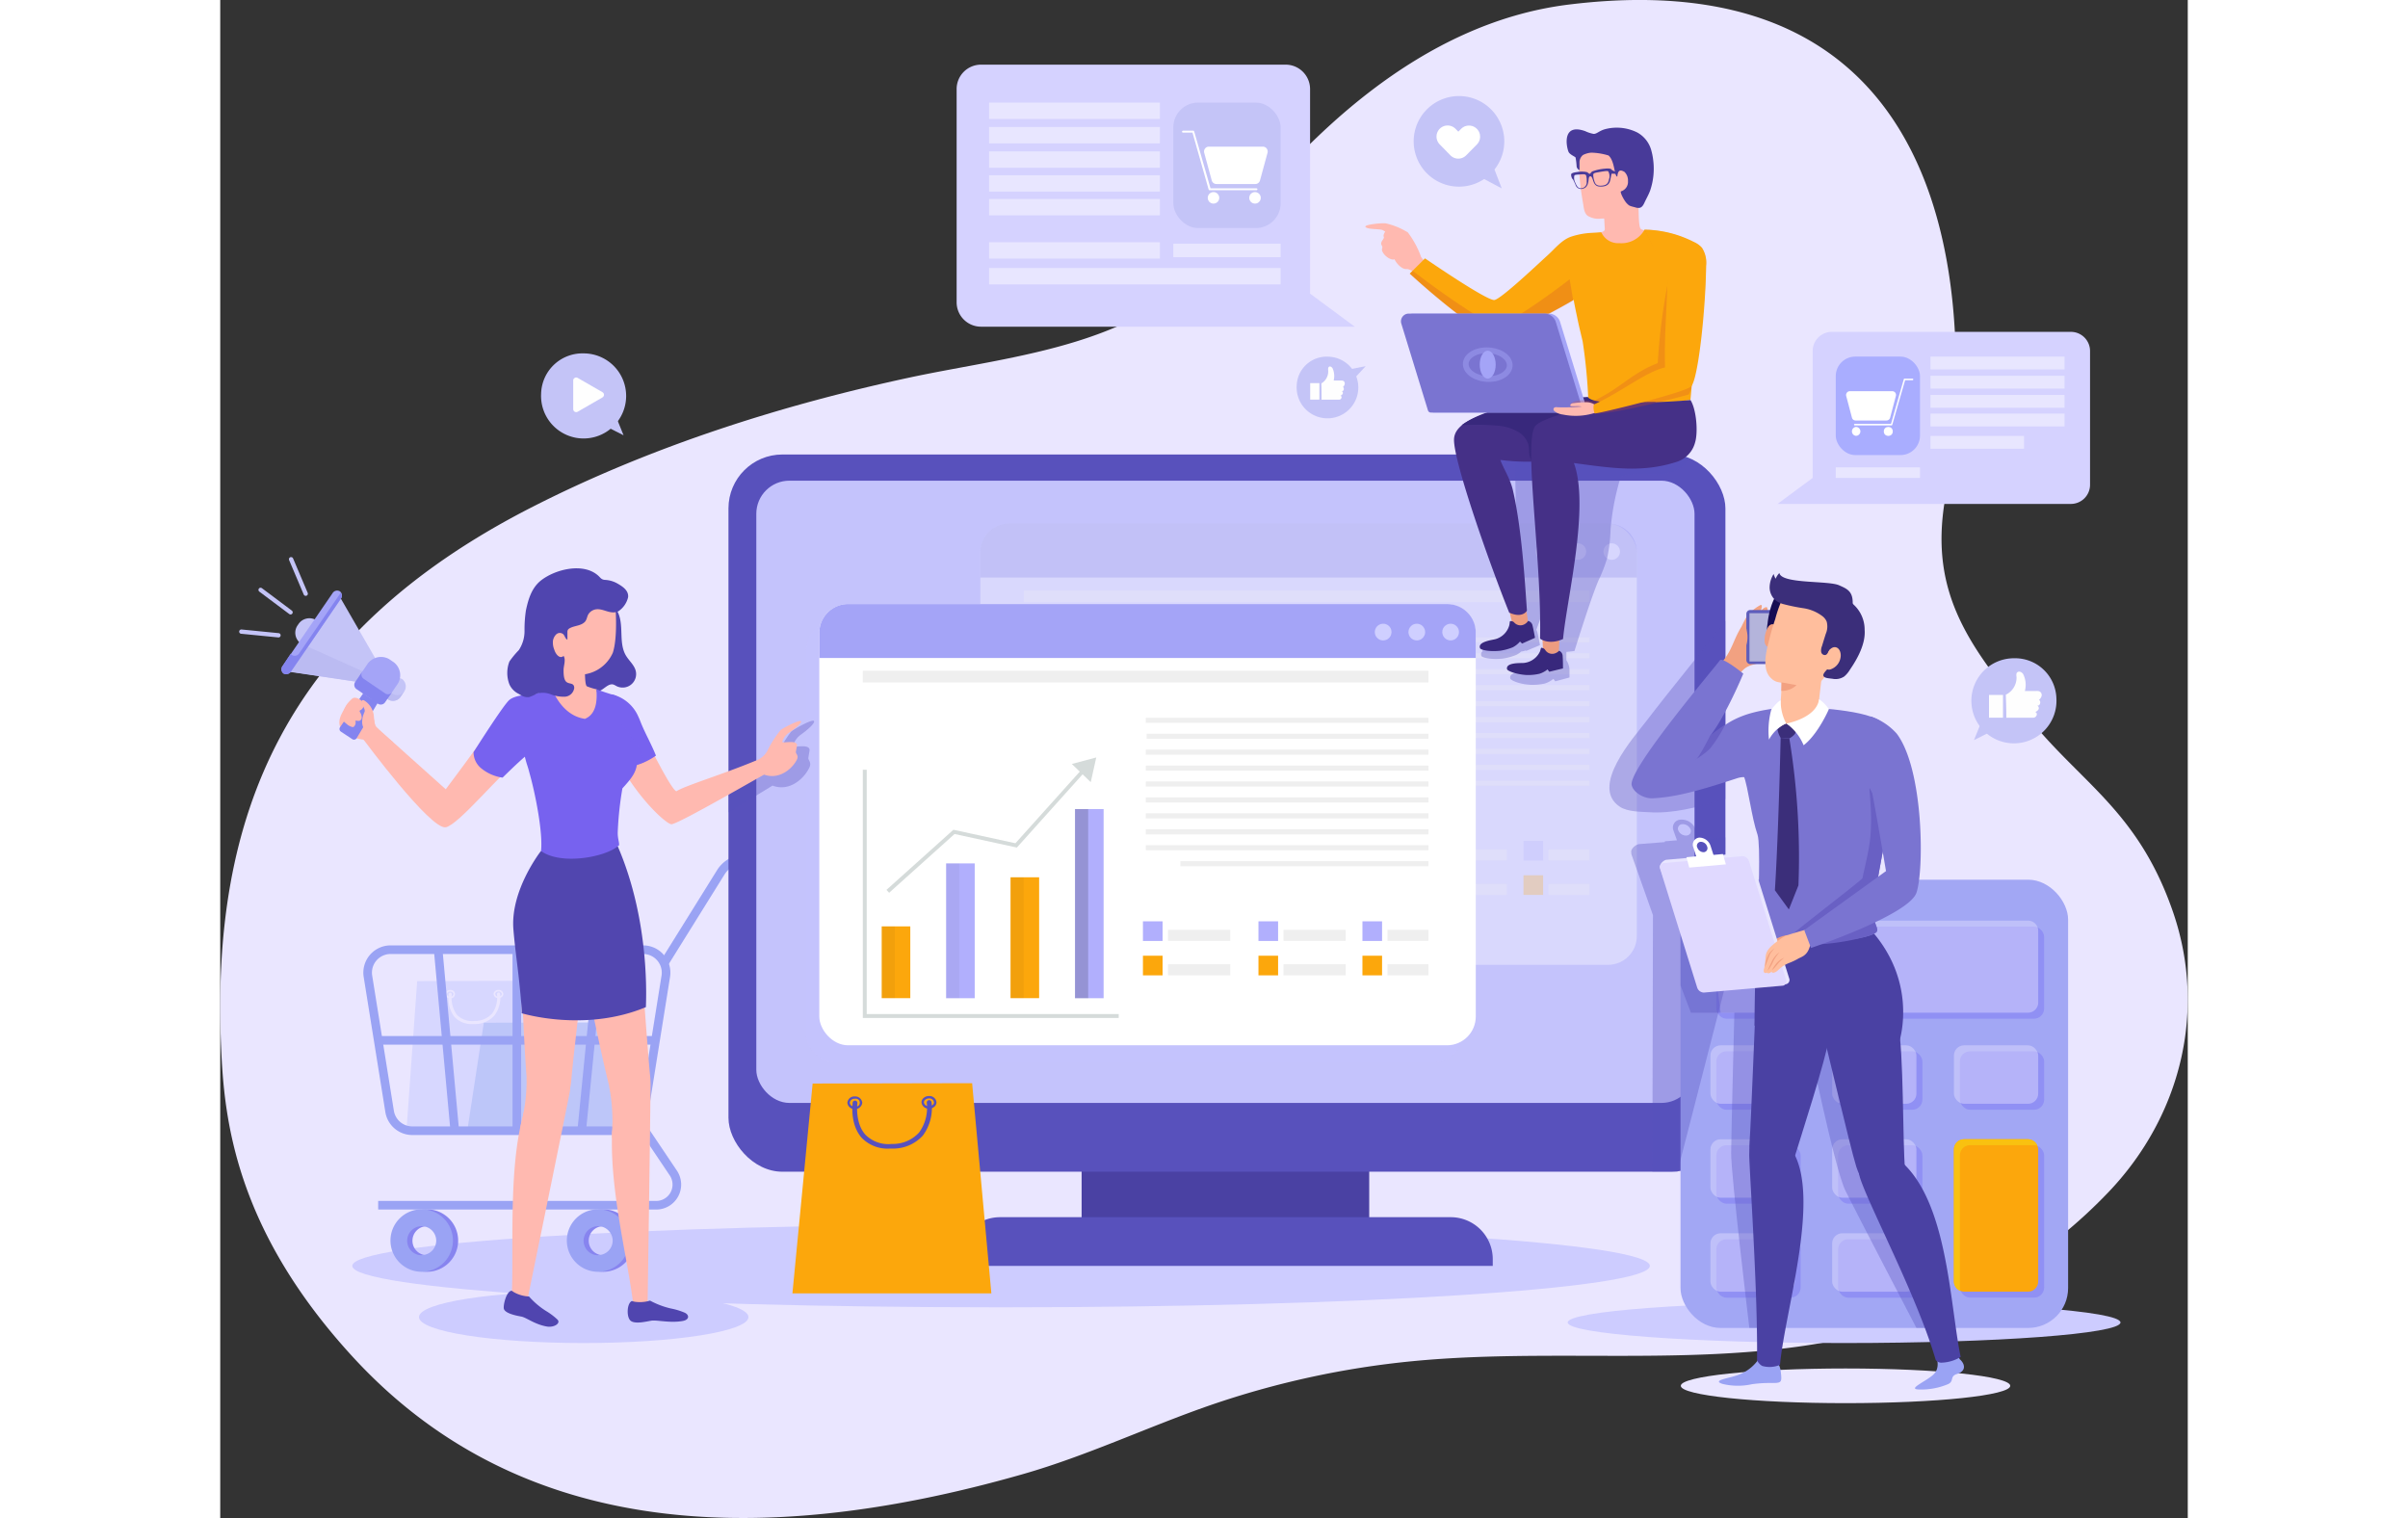  <svg class="w-full h-64 sm:h-auto" xmlns="http://www.w3.org/2000/svg" viewBox="0 0 342.69 264.39" version="1.1" xmlns:xlink="http://www.w3.org/1999/xlink" xmlns:svgjs="http://svgjs.com/svgjs" width="997" height="628.5"><rect x="0" y="0" width="342.69" height="264.39" fill="#333333" stroke="none"/><g id="Background" class="animable" style="transform-origin: 171.341px 132.195px;"><path d="M339.9,158.21C334,141.67,324.64,136.64,315.76,126c-10.85-13-18.17-22.36-15.35-39C305,59.8,307-8.08,234.92.79c-25.82,3.18-46.23,23-61.08,42.73-12.63,16.81-35.36,18.3-53.65,22.21C97.71,70.55,74.82,77.82,54,88.48,11.2,110.43-1.59,142,.15,182.36c.53,12.2,2.26,31.41,22.86,53.89,27.81,30.35,68.23,34.41,116.87,20.48,11.13-3.19,21.65-8.2,32.61-12a153.58,153.58,0,0,1,35.19-7.65c27.94-2.7,56.9,2.19,83.7-6.15a88.26,88.26,0,0,0,37.43-23.22C341.61,194.35,346.16,175.65,339.9,158.21Z" style="fill: rgb(234, 230, 255); transform-origin: 171.341px 132.195px;" id="elhp3hly0pou8" class="animable"></path></g><g id="Shadow3" class="animable" style="transform-origin: 136px 220.48px;"><path d="M23,220.48c0,4,50.6,7.22,113,7.22s113-3.23,113-7.22-50.59-7.22-113-7.22S23,216.49,23,220.48Z" style="fill: rgb(205, 204, 255); transform-origin: 136px 220.48px;" id="elw6osj2d5h7" class="animable"></path></g><path id="Shadow2" d="M92,229.4c0,2.49-12.85,4.52-28.69,4.52s-28.69-2-28.69-4.52,12.84-4.52,28.69-4.52S92,226.9,92,229.4Z" style="fill: rgb(205, 204, 255); transform-origin: 63.31px 229.4px;" class="animable"></path><ellipse id="Shadow" cx="282.83" cy="230.34" rx="48.14" ry="3.58" style="fill: rgb(205, 204, 255); transform-origin: 282.83px 230.34px;" class="animable"></ellipse><g id="Cart" class="animable" style="transform-origin: 66.713px 185.55px;"><polygon points="34.3 170.88 32.45 196.76 57.14 196.76 55.44 170.83 34.3 170.88" style="fill: rgb(215, 215, 255); transform-origin: 44.795px 183.795px;" id="elgg27thfx8vs" class="animable"></polygon><path d="M39.2,173.15h0a.79.79,0,0,1,.84-.72h0a.73.73,0,1,1,0,1.44h0A.79.79,0,0,1,39.2,173.15Zm.84-.44a.52.52,0,0,0-.57.44.52.52,0,0,0,.57.44h0a.53.53,0,0,0,.58-.44c0-.25-.26-.44-.58-.44Zm-.71.44Z" style="fill: rgb(234, 230, 255); transform-origin: 40.045px 173.15px;" id="elonbfv7rnwi" class="animable"></path><path d="M47.61,173.13h0a.65.65,0,0,1,.2-.46.93.93,0,0,1,.65-.26h0a.79.79,0,0,1,.85.72.63.63,0,0,1-.26.51.92.92,0,0,1-.59.21h0A.8.8,0,0,1,47.61,173.13Zm.85-.44a.63.63,0,0,0-.45.17.38.38,0,0,0-.12.27h0a.52.52,0,0,0,.57.44h0a.66.66,0,0,0,.42-.14.39.39,0,0,0,.16-.3.53.53,0,0,0-.58-.44Z" style="fill: rgb(234, 230, 255); transform-origin: 48.46px 173.13px;" id="eldb3b7fe1bcw" class="animable"></path><path d="M44,178.36h.24a4.54,4.54,0,0,0,3.51-1.48,5.21,5.21,0,0,0,1-3.78.27.27,0,0,0-.31-.23.27.27,0,0,0-.23.31,4.8,4.8,0,0,1-.86,3.35,4,4,0,0,1-3.11,1.29,3.67,3.67,0,0,1-3-1.05,5,5,0,0,1-.91-3.57.27.27,0,0,0-.23-.31.28.28,0,0,0-.31.23,5.5,5.5,0,0,0,1,4A4.09,4.09,0,0,0,44,178.36Z" style="fill: rgb(234, 230, 255); transform-origin: 44.264px 175.618px;" id="elqvy44z0nehb" class="animable"></path><polygon points="45.91 178.13 42.96 197.38 69.77 197.32 67.06 178.08 45.91 178.13" style="fill: rgb(189, 198, 249); transform-origin: 56.365px 187.73px;" id="el68lwh6icj55" class="animable"></polygon><path d="M36,210.63a5.44,5.44,0,1,0,5.44,5.44A5.45,5.45,0,0,0,36,210.63Zm0,8a2.53,2.53,0,1,1,2.54-2.53A2.52,2.52,0,0,1,36,218.6Z" style="fill: rgb(135, 132, 239); transform-origin: 36px 216.07px;" id="elwyelhwgdt3o" class="animable"></path><path d="M35.09,210.63a5.44,5.44,0,1,0,5.44,5.44A5.44,5.44,0,0,0,35.09,210.63Zm0,8a2.53,2.53,0,1,1,2.53-2.53A2.53,2.53,0,0,1,35.09,218.6Z" style="fill: rgb(154, 163, 244); transform-origin: 35.09px 216.07px;" id="el58b3mslslrc" class="animable"></path><path d="M66.71,210.63a5.44,5.44,0,1,0,5.43,5.44A5.44,5.44,0,0,0,66.71,210.63Zm0,8a2.53,2.53,0,1,1,2.53-2.53A2.53,2.53,0,0,1,66.71,218.6Z" style="fill: rgb(135, 132, 239); transform-origin: 66.7px 216.07px;" id="ely2m1tlgbny" class="animable"></path><path d="M65.81,210.63a5.44,5.44,0,1,0,5.44,5.44A5.45,5.45,0,0,0,65.81,210.63Zm0,8a2.53,2.53,0,1,1,2.54-2.53A2.52,2.52,0,0,1,65.81,218.6Z" style="fill: rgb(154, 163, 244); transform-origin: 65.81px 216.07px;" id="elhbyezlfvsp" class="animable"></path><path d="M107.75,149.59H91.41a5,5,0,0,0-4.23,2.35l-9.87,15.85" style="fill: none; stroke: rgb(154, 163, 244); stroke-miterlimit: 10; stroke-width: 1.5px; transform-origin: 92.53px 158.69px;" id="elvv489apqig" class="animable"></path><path d="M33.41,196.94H69.92a4,4,0,0,0,3.91-3.33L77.61,170a4,4,0,0,0-3.91-4.59H29.63A4,4,0,0,0,25.72,170l3.78,23.57A4,4,0,0,0,33.41,196.94Z" style="fill: none; stroke: rgb(154, 163, 244); stroke-miterlimit: 10; stroke-width: 1.5px; transform-origin: 51.665px 181.175px;" id="elki0d6d0yano" class="animable"></path><line x1="51.66" y1="165.45" x2="51.66" y2="196.94" style="fill: none; stroke: rgb(154, 163, 244); stroke-miterlimit: 10; stroke-width: 1.5px; transform-origin: 51.66px 181.195px;" id="elnjhykuec2ch" class="animable"></line><line x1="75.82" y1="181.2" x2="27.51" y2="181.2" style="fill: none; stroke: rgb(154, 163, 244); stroke-miterlimit: 10; stroke-width: 1.5px; transform-origin: 51.665px 181.2px;" id="elkhho53rjv19" class="animable"></line><line x1="66.08" y1="165.45" x2="62.96" y2="196.94" style="fill: none; stroke: rgb(154, 163, 244); stroke-miterlimit: 10; stroke-width: 1.5px; transform-origin: 64.52px 181.195px;" id="elkrtg1alnuap" class="animable"></line><line x1="37.96" y1="165.45" x2="40.85" y2="196.94" style="fill: none; stroke: rgb(154, 163, 244); stroke-miterlimit: 10; stroke-width: 1.5px; transform-origin: 39.405px 181.195px;" id="eluyifac5q9x" class="animable"></line><path d="M73,195.51l5.91,8.79a3.6,3.6,0,0,1-3,5.62H27.51" style="fill: none; stroke: rgb(154, 163, 244); stroke-miterlimit: 10; stroke-width: 1.5px; transform-origin: 53.52px 202.715px;" id="eljrpzhvb3vj8" class="animable"></path></g><g id="Monitor" class="animable" style="transform-origin: 175.34px 149.825px;"><rect x="150.03" y="199.68" width="50.09" height="13.47" style="fill: rgb(74, 65, 163); transform-origin: 175.075px 206.415px;" id="el502wpw1myxc" class="animable"></rect><rect x="88.52" y="79.16" width="173.64" height="124.92" rx="9.39" style="fill: rgb(88, 81, 188); transform-origin: 175.34px 141.62px;" id="elfrhs3gqx0ou" class="animable"></rect><rect x="93.37" y="83.72" width="163.41" height="108.38" rx="5.77" style="fill: rgb(196, 195, 252); transform-origin: 175.075px 137.91px;" id="elcbydy10wd99" class="animable"></rect><path d="M135.82,212h78.5a7.32,7.32,0,0,1,7.32,7.32v1.17a0,0,0,0,1,0,0H128.5a0,0,0,0,1,0,0v-1.17a7.32,7.32,0,0,1,7.32-7.32Z" style="fill: rgb(88, 81, 188); transform-origin: 175.07px 216.245px;" id="el7p52x2a60f" class="animable"></path><g id="elh52e03qx3g9"><g style="opacity: 0.35; transform-origin: 189.56px 129.625px;" class="animable"><rect x="132.39" y="91.2" width="114.34" height="76.85" rx="5.01" style="fill: rgb(255, 255, 255); transform-origin: 189.56px 129.625px;" id="ell8zeyttzrpc" class="animable"></rect></g></g><g id="el5ogutyiiwgm"><g style="opacity: 0.25; mix-blend-mode: multiply; transform-origin: 189.565px 127.245px;" class="animable"><rect x="143.26" y="147.35" width="4.98" height="12.5" style="fill: rgb(252, 167, 12); transform-origin: 145.75px 153.6px;" id="eltfumweun049" class="animable"></rect><rect x="154.48" y="136.37" width="4.98" height="23.48" style="fill: rgb(177, 175, 253); transform-origin: 156.97px 148.11px;" id="el7hiyc0r84lw" class="animable"></rect><rect x="165.71" y="138.8" width="4.98" height="21.05" style="fill: rgb(252, 167, 12); transform-origin: 168.2px 149.325px;" id="elogb2feffcgk" class="animable"></rect><rect x="176.93" y="126.91" width="4.98" height="32.94" style="fill: rgb(177, 175, 253); transform-origin: 179.42px 143.38px;" id="eluv5gnkqkq0j" class="animable"></rect><g id="elpd91h6rypmn"><g style="opacity: 0.15; mix-blend-mode: multiply; transform-origin: 155.625px 148.11px;" class="animable"><g id="eluom1zgt9qr"><rect x="154.48" y="136.37" width="2.29" height="23.48" style="opacity: 0.26; transform-origin: 155.625px 148.11px;" class="animable"></rect></g></g></g><g id="elhey01ezvf6"><g style="opacity: 0.15; mix-blend-mode: multiply; transform-origin: 144.405px 153.6px;" class="animable"><g id="elnkghmbvwqvj"><rect x="143.26" y="147.35" width="2.29" height="12.5" style="opacity: 0.26; transform-origin: 144.405px 153.6px;" class="animable"></rect></g></g></g><g id="el6k8mb2pvv1w"><g style="opacity: 0.62; mix-blend-mode: multiply; transform-origin: 178.075px 143.38px;" class="animable"><g id="eldv1gn94pxcf"><rect x="176.93" y="126.91" width="2.29" height="32.94" style="opacity: 0.26; transform-origin: 178.075px 143.38px;" class="animable"></rect></g></g></g><g id="elsb4c6jfiby8"><g style="opacity: 0.15; mix-blend-mode: multiply; transform-origin: 166.855px 149.325px;" class="animable"><g id="elbpslcc9ybob"><rect x="165.71" y="138.8" width="2.29" height="21.05" style="opacity: 0.26; transform-origin: 166.855px 149.325px;" class="animable"></rect></g></g></g><polygon points="184.55 163.29 139.97 163.29 139.97 115.83 140.65 115.83 140.65 162.61 184.55 162.61 184.55 163.29" style="fill: rgb(213, 219, 218); transform-origin: 162.26px 139.56px;" id="elfa3ca1m28ij" class="animable"></polygon><polygon points="144.55 141.49 144.1 140.98 155.76 130.51 166.56 132.86 178.25 119.84 178.76 120.3 166.8 133.61 155.95 131.25 144.55 141.49" style="fill: rgb(213, 219, 218); transform-origin: 161.43px 130.665px;" id="elajsifzmul5o" class="animable"></polygon><polygon points="179.67 122.22 176.38 119.06 180.63 117.92 179.67 122.22" style="fill: rgb(213, 219, 218); transform-origin: 178.505px 120.07px;" id="elabrvipf6928" class="animable"></polygon><rect x="188.77" y="146.46" width="3.42" height="3.42" style="fill: rgb(177, 175, 253); transform-origin: 190.48px 148.17px;" id="elx91ycr4s47j" class="animable"></rect><rect x="188.77" y="152.45" width="3.42" height="3.42" style="fill: rgb(252, 167, 12); transform-origin: 190.48px 154.16px;" id="elohmhwkui52" class="animable"></rect><rect x="193.13" y="153.93" width="10.84" height="1.94" style="fill: rgb(239, 239, 239); transform-origin: 198.55px 154.9px;" id="elhlbje42e39s" class="animable"></rect><rect x="193.13" y="147.94" width="10.84" height="1.94" style="fill: rgb(239, 239, 239); transform-origin: 198.55px 148.91px;" id="elm48lqvedj9i" class="animable"></rect><rect x="208.88" y="146.46" width="3.42" height="3.42" style="fill: rgb(177, 175, 253); transform-origin: 210.59px 148.17px;" id="elw9mi6n2u26" class="animable"></rect><rect x="208.88" y="152.45" width="3.42" height="3.42" style="fill: rgb(252, 167, 12); transform-origin: 210.59px 154.16px;" id="elyvxdivnzln" class="animable"></rect><rect x="213.24" y="153.93" width="10.84" height="1.94" style="fill: rgb(239, 239, 239); transform-origin: 218.66px 154.9px;" id="elg11ck1qmws" class="animable"></rect><rect x="213.24" y="147.94" width="10.84" height="1.94" style="fill: rgb(239, 239, 239); transform-origin: 218.66px 148.91px;" id="el1rjvllvcxsj" class="animable"></rect><rect x="226.99" y="146.46" width="3.42" height="3.42" style="fill: rgb(177, 175, 253); transform-origin: 228.7px 148.17px;" id="el6xwsk7ky0lm" class="animable"></rect><rect x="226.99" y="152.45" width="3.42" height="3.42" style="fill: rgb(252, 167, 12); transform-origin: 228.7px 154.16px;" id="el8vll64lbya5" class="animable"></rect><rect x="231.36" y="153.93" width="7.13" height="1.94" style="fill: rgb(239, 239, 239); transform-origin: 234.925px 154.9px;" id="eludg2hp0rntf" class="animable"></rect><rect x="231.36" y="147.94" width="7.13" height="1.94" style="fill: rgb(239, 239, 239); transform-origin: 234.925px 148.91px;" id="elkwkdqsz489q" class="animable"></rect><rect x="189.41" y="113.78" width="49.08" height="0.89" style="fill: rgb(239, 239, 239); transform-origin: 213.95px 114.225px;" id="elv9bkmxngr5" class="animable"></rect><rect x="139.97" y="102.83" width="98.52" height="2.04" style="fill: rgb(239, 239, 239); transform-origin: 189.23px 103.85px;" id="elfcp34gdk05j" class="animable"></rect><rect x="189.26" y="116.55" width="49.23" height="0.89" style="fill: rgb(239, 239, 239); transform-origin: 213.875px 116.995px;" id="el9e3n78h58z" class="animable"></rect><rect x="189.26" y="111" width="49.23" height="0.89" style="fill: rgb(239, 239, 239); transform-origin: 213.875px 111.445px;" id="el85f94feplel" class="animable"></rect><rect x="189.26" y="119.33" width="49.23" height="0.89" style="fill: rgb(239, 239, 239); transform-origin: 213.875px 119.775px;" id="el7ue2n040nsg" class="animable"></rect><rect x="189.26" y="122.11" width="49.23" height="0.89" style="fill: rgb(239, 239, 239); transform-origin: 213.875px 122.555px;" id="el0aupo98h5rd" class="animable"></rect><rect x="189.26" y="124.88" width="49.23" height="0.89" style="fill: rgb(239, 239, 239); transform-origin: 213.875px 125.325px;" id="eljn8sqxam0is" class="animable"></rect><rect x="189.26" y="127.66" width="49.23" height="0.89" style="fill: rgb(239, 239, 239); transform-origin: 213.875px 128.105px;" id="elh8x7t66lm8" class="animable"></rect><rect x="189.26" y="130.43" width="49.23" height="0.89" style="fill: rgb(239, 239, 239); transform-origin: 213.875px 130.875px;" id="eli48k2zx2ewl" class="animable"></rect><rect x="189.26" y="133.21" width="49.23" height="0.89" style="fill: rgb(239, 239, 239); transform-origin: 213.875px 133.655px;" id="elo9tlrbggbn" class="animable"></rect><rect x="195.29" y="135.98" width="43.2" height="0.89" style="fill: rgb(239, 239, 239); transform-origin: 216.89px 136.425px;" id="ell8jub8yf0q" class="animable"></rect><path d="M241.72,91.2H137.4a5,5,0,0,0-5,5v4.39H246.73V96.21A5,5,0,0,0,241.72,91.2Z" style="fill: rgb(122, 122, 229); transform-origin: 189.565px 95.895px;" id="el5ucup5uckko" class="animable"></path><path d="M232,96.07a1.45,1.45,0,1,1-1.45-1.44A1.45,1.45,0,0,1,232,96.07Z" style="fill: rgb(207, 207, 255); transform-origin: 230.55px 96.08px;" id="elw5pth0k2i88" class="animable"></path><circle cx="236.47" cy="96.07" r="1.44" style="fill: rgb(207, 207, 255); transform-origin: 236.47px 96.07px;" id="el7xj0lz1dobo" class="animable"></circle><circle cx="242.36" cy="96.07" r="1.44" style="fill: rgb(207, 207, 255); transform-origin: 242.36px 96.07px;" id="el4qiygm535fk" class="animable"></circle></g></g><g id="elj9te317ncf"><rect x="102.02" y="108.2" width="114.34" height="76.85" rx="5.01" style="fill: rgb(196, 195, 252); opacity: 0.55; mix-blend-mode: multiply; transform-origin: 159.19px 146.625px;" class="animable"></rect></g><rect x="104.34" y="105.21" width="114.34" height="76.85" rx="5.01" style="fill: rgb(255, 255, 255); transform-origin: 161.51px 143.635px;" id="el9enot4kuut" class="animable"></rect><rect x="115.21" y="161.35" width="4.98" height="12.5" style="fill: rgb(252, 167, 12); transform-origin: 117.7px 167.6px;" id="elfkv0r8dtnb4" class="animable"></rect><rect x="126.43" y="150.38" width="4.98" height="23.48" style="fill: rgb(177, 175, 253); transform-origin: 128.92px 162.12px;" id="el0v9gbvzvpmj" class="animable"></rect><rect x="137.65" y="152.8" width="4.98" height="21.05" style="fill: rgb(252, 167, 12); transform-origin: 140.14px 163.325px;" id="el3glmtji661z" class="animable"></rect><rect x="148.88" y="140.92" width="4.98" height="32.94" style="fill: rgb(177, 175, 253); transform-origin: 151.37px 157.39px;" id="elywempdss7a" class="animable"></rect><g id="elmt1xeqii2d"><g style="opacity: 0.15; mix-blend-mode: multiply; transform-origin: 127.575px 162.12px;" class="animable"><g id="elyr5nl4wo67o"><rect x="126.43" y="150.38" width="2.29" height="23.48" style="opacity: 0.26; transform-origin: 127.575px 162.12px;" class="animable"></rect></g></g></g><g id="elbyp0rbyu8b6"><g style="opacity: 0.15; mix-blend-mode: multiply; transform-origin: 116.355px 167.6px;" class="animable"><g id="elptq0f2mlceh"><rect x="115.21" y="161.35" width="2.29" height="12.5" style="opacity: 0.26; transform-origin: 116.355px 167.6px;" class="animable"></rect></g></g></g><g id="eloiz3q9v0yh"><g style="opacity: 0.62; mix-blend-mode: multiply; transform-origin: 150.025px 157.39px;" class="animable"><g id="el6rxnss4t6m6"><rect x="148.88" y="140.92" width="2.29" height="32.94" style="opacity: 0.26; transform-origin: 150.025px 157.39px;" class="animable"></rect></g></g></g><g id="eli3k610l2fgc"><g style="opacity: 0.15; mix-blend-mode: multiply; transform-origin: 138.795px 163.325px;" class="animable"><g id="elpzwyv01edr"><rect x="137.65" y="152.8" width="2.29" height="21.05" style="opacity: 0.26; transform-origin: 138.795px 163.325px;" class="animable"></rect></g></g></g><polygon points="156.49 177.3 111.92 177.3 111.92 134.07 112.6 134.07 112.6 176.62 156.49 176.62 156.49 177.3" style="fill: rgb(213, 219, 218); transform-origin: 134.205px 155.685px;" id="elujqhovrlic" class="animable"></polygon><polygon points="116.5 155.5 116.04 154.99 127.7 144.52 138.5 146.87 150.2 133.85 150.71 134.3 138.75 147.62 127.9 145.26 116.5 155.5" style="fill: rgb(213, 219, 218); transform-origin: 133.375px 144.675px;" id="eljjs7xa0qanf" class="animable"></polygon><polygon points="151.62 136.23 148.32 133.06 152.58 131.93 151.62 136.23" style="fill: rgb(213, 219, 218); transform-origin: 150.45px 134.08px;" id="elxoh99hu5cf" class="animable"></polygon><rect x="160.71" y="160.47" width="3.42" height="3.42" style="fill: rgb(177, 175, 253); transform-origin: 162.42px 162.18px;" id="el8hr5ss2g2v2" class="animable"></rect><rect x="160.71" y="166.46" width="3.42" height="3.42" style="fill: rgb(252, 167, 12); transform-origin: 162.42px 168.17px;" id="elyvd7u0wkem" class="animable"></rect><rect x="165.08" y="167.94" width="10.84" height="1.94" style="fill: rgb(239, 239, 239); transform-origin: 170.5px 168.91px;" id="eli6x8dm2nmpa" class="animable"></rect><rect x="165.08" y="161.94" width="10.84" height="1.94" style="fill: rgb(239, 239, 239); transform-origin: 170.5px 162.91px;" id="ely9cqqd8fnp" class="animable"></rect><rect x="180.83" y="160.47" width="3.42" height="3.42" style="fill: rgb(177, 175, 253); transform-origin: 182.54px 162.18px;" id="elzu9m4ntokp" class="animable"></rect><rect x="180.83" y="166.46" width="3.42" height="3.42" style="fill: rgb(252, 167, 12); transform-origin: 182.54px 168.17px;" id="el88qy7jkl7zd" class="animable"></rect><rect x="185.19" y="167.94" width="10.84" height="1.94" style="fill: rgb(239, 239, 239); transform-origin: 190.61px 168.91px;" id="elok3vt4ksmkd" class="animable"></rect><rect x="185.19" y="161.94" width="10.84" height="1.94" style="fill: rgb(239, 239, 239); transform-origin: 190.61px 162.91px;" id="el4g0nm1i6ijc" class="animable"></rect><rect x="198.94" y="160.47" width="3.42" height="3.42" style="fill: rgb(177, 175, 253); transform-origin: 200.65px 162.18px;" id="eln9ymw0esycr" class="animable"></rect><rect x="198.94" y="166.46" width="3.42" height="3.42" style="fill: rgb(252, 167, 12); transform-origin: 200.65px 168.17px;" id="el1t7kgnjx7n7" class="animable"></rect><rect x="203.3" y="167.94" width="7.13" height="1.94" style="fill: rgb(239, 239, 239); transform-origin: 206.865px 168.91px;" id="elbjr6imjylsd" class="animable"></rect><rect x="203.3" y="161.94" width="7.13" height="1.94" style="fill: rgb(239, 239, 239); transform-origin: 206.865px 162.91px;" id="elpepbtxalky" class="animable"></rect><rect x="161.35" y="127.79" width="49.08" height="0.89" style="fill: rgb(239, 239, 239); transform-origin: 185.89px 128.235px;" id="elm151nfjxjup" class="animable"></rect><rect x="111.92" y="116.83" width="98.52" height="2.04" style="fill: rgb(239, 239, 239); transform-origin: 161.18px 117.85px;" id="el68qrbexwpgp" class="animable"></rect><rect x="161.21" y="130.56" width="49.23" height="0.89" style="fill: rgb(239, 239, 239); transform-origin: 185.825px 131.005px;" id="elfcwk63qn3nt" class="animable"></rect><rect x="161.21" y="125.01" width="49.23" height="0.89" style="fill: rgb(239, 239, 239); transform-origin: 185.825px 125.455px;" id="ellunoumr43lf" class="animable"></rect><rect x="161.21" y="133.34" width="49.23" height="0.89" style="fill: rgb(239, 239, 239); transform-origin: 185.825px 133.785px;" id="elikzts16g75" class="animable"></rect><rect x="161.21" y="136.11" width="49.23" height="0.89" style="fill: rgb(239, 239, 239); transform-origin: 185.825px 136.555px;" id="eldkbaa49f3xp" class="animable"></rect><rect x="161.21" y="138.89" width="49.23" height="0.89" style="fill: rgb(239, 239, 239); transform-origin: 185.825px 139.335px;" id="ellpjrie7a4w" class="animable"></rect><rect x="161.21" y="141.66" width="49.23" height="0.89" style="fill: rgb(239, 239, 239); transform-origin: 185.825px 142.105px;" id="elfuhtf0cu979" class="animable"></rect><rect x="161.21" y="144.44" width="49.23" height="0.89" style="fill: rgb(239, 239, 239); transform-origin: 185.825px 144.885px;" id="elutzoqsxix6n" class="animable"></rect><rect x="161.21" y="147.21" width="49.23" height="0.89" style="fill: rgb(239, 239, 239); transform-origin: 185.825px 147.655px;" id="elgdlqtczburj" class="animable"></rect><rect x="167.23" y="149.99" width="43.2" height="0.89" style="fill: rgb(239, 239, 239); transform-origin: 188.83px 150.435px;" id="elnnqlezegve" class="animable"></rect><path d="M213.67,105.21H109.35a5,5,0,0,0-5,5v4.39H218.68v-4.39A5,5,0,0,0,213.67,105.21Z" style="fill: rgb(164, 164, 247); transform-origin: 161.515px 109.905px;" id="el2x1m3qt0csy" class="animable"></path><path d="M204,110.08a1.45,1.45,0,1,1-1.44-1.44A1.44,1.44,0,0,1,204,110.08Z" style="fill: rgb(207, 207, 255); transform-origin: 202.55px 110.09px;" id="elhq4bws303tp" class="animable"></path><path d="M209.86,110.08a1.45,1.45,0,1,1-1.44-1.44A1.45,1.45,0,0,1,209.86,110.08Z" style="fill: rgb(207, 207, 255); transform-origin: 208.41px 110.09px;" id="elu7ny0nlzkq8" class="animable"></path><path d="M215.75,110.08a1.45,1.45,0,1,1-1.45-1.44A1.45,1.45,0,0,1,215.75,110.08Z" style="fill: rgb(207, 207, 255); transform-origin: 214.3px 110.09px;" id="ellbs3c3dsyfm" class="animable"></path></g><g id="Calculator" class="animable" style="transform-origin: 288.095px 192.255px;"><rect x="254.34" y="153.22" width="67.51" height="78.07" rx="6.95" style="fill: rgb(162, 167, 244); transform-origin: 288.095px 192.255px;" id="el7gqfi9hqt0m" class="animable"></rect><rect x="260.58" y="161.39" width="57.09" height="16.04" rx="1.77" style="fill: rgb(144, 144, 244); transform-origin: 289.125px 169.41px;" id="el3am44glz475" class="animable"></rect><rect x="260.58" y="183.11" width="14.68" height="10.18" rx="1.77" style="fill: rgb(144, 144, 244); transform-origin: 267.92px 188.2px;" id="elrkhhxawescd" class="animable"></rect><rect x="281.79" y="183.11" width="14.68" height="10.18" rx="1.77" style="fill: rgb(144, 144, 244); transform-origin: 289.13px 188.2px;" id="elr4dcejsd2z" class="animable"></rect><rect x="303" y="183.11" width="14.68" height="10.18" rx="1.77" style="fill: rgb(144, 144, 244); transform-origin: 310.34px 188.2px;" id="elqtdpvc8me6g" class="animable"></rect><rect x="260.58" y="199.47" width="14.68" height="10.18" rx="1.77" style="fill: rgb(144, 144, 244); transform-origin: 267.92px 204.56px;" id="elahbars6629o" class="animable"></rect><rect x="281.79" y="199.47" width="14.68" height="10.18" rx="1.77" style="fill: rgb(144, 144, 244); transform-origin: 289.13px 204.56px;" id="el2bvtzt1kkoh" class="animable"></rect><rect x="260.58" y="215.84" width="14.68" height="10.18" rx="1.77" style="fill: rgb(144, 144, 244); transform-origin: 267.92px 220.93px;" id="el3irk5deh2g" class="animable"></rect><rect x="281.79" y="215.84" width="14.68" height="10.18" rx="1.77" style="fill: rgb(144, 144, 244); transform-origin: 289.13px 220.93px;" id="elef8b276icui" class="animable"></rect><rect x="303" y="199.47" width="14.68" height="26.54" rx="1.77" style="fill: rgb(144, 144, 244); transform-origin: 310.34px 212.74px;" id="el4743riom60f" class="animable"></rect><g id="elrgetqexlqf"><g style="opacity: 0.45; transform-origin: 288.095px 192.665px;" class="animable"><path d="M259.55,162.12a1.77,1.77,0,0,1,1.77-1.77h53.55a1.77,1.77,0,0,1,1.77,1.77v12.49a1.77,1.77,0,0,1-1.77,1.77H261.32" style="fill: rgb(226, 222, 255); transform-origin: 288.095px 168.365px;" id="el5e9yz2quja3" class="animable"></path><rect x="259.55" y="182.07" width="14.68" height="10.18" rx="1.77" style="fill: rgb(226, 222, 255); transform-origin: 266.89px 187.16px;" id="el3phdbbffl7e" class="animable"></rect><rect x="280.75" y="182.07" width="14.68" height="10.18" rx="1.77" style="fill: rgb(226, 222, 255); transform-origin: 288.09px 187.16px;" id="elewdtwxw6mcb" class="animable"></rect><rect x="301.96" y="182.07" width="14.68" height="10.18" rx="1.77" style="fill: rgb(226, 222, 255); transform-origin: 309.3px 187.16px;" id="elqbdpdbfi5it" class="animable"></rect><rect x="259.55" y="198.43" width="14.68" height="10.18" rx="1.77" style="fill: rgb(226, 222, 255); transform-origin: 266.89px 203.52px;" id="elfgv0buy46ft" class="animable"></rect><rect x="280.75" y="198.43" width="14.68" height="10.18" rx="1.77" style="fill: rgb(226, 222, 255); transform-origin: 288.09px 203.52px;" id="elo7jpnttp3wp" class="animable"></rect><rect x="259.55" y="214.8" width="14.68" height="10.18" rx="1.77" style="fill: rgb(226, 222, 255); transform-origin: 266.89px 219.89px;" id="elj5d1klqz4e" class="animable"></rect><rect x="280.75" y="214.8" width="14.68" height="10.18" rx="1.77" style="fill: rgb(226, 222, 255); transform-origin: 288.09px 219.89px;" id="eloiknfb1owm9" class="animable"></rect></g></g><rect x="301.96" y="198.43" width="14.68" height="26.54" rx="1.77" style="fill: rgb(252, 167, 12); transform-origin: 309.3px 211.7px;" id="eln3fvucke59m" class="animable"></rect><path d="M303,224.24v-23a1.78,1.78,0,0,1,1.77-1.78h11.14a1.79,1.79,0,0,1,.61.12,1.77,1.77,0,0,0-1.65-1.16H303.73a1.78,1.78,0,0,0-1.77,1.78v23a1.76,1.76,0,0,0,1.15,1.66A1.8,1.8,0,0,1,303,224.24Z" style="fill: rgb(249, 193, 16); transform-origin: 309.24px 211.64px;" id="elihoncv2xa6p" class="animable"></path></g><g id="Bag" class="animable" style="transform-origin: 116.985px 206.965px;"><polygon points="103.18 188.72 99.66 225.27 134.31 225.27 130.96 188.66 103.18 188.72" style="fill: rgb(252, 167, 12); transform-origin: 116.985px 206.965px;" id="elgrruey9lcr6" class="animable"></polygon><path d="M109.23,192.07h0a1.21,1.21,0,0,1,1.29-1.1h0a1.22,1.22,0,0,1,1.3,1.09,1.21,1.21,0,0,1-1.3,1.1h0A1.21,1.21,0,0,1,109.23,192.07Zm1.29-.69a.8.8,0,0,0-.87.69.79.79,0,0,0,.88.67h0a.7.7,0,1,0,0-1.36Zm-1.09.69h0Z" style="fill: rgb(88, 81, 188); transform-origin: 110.525px 192.065px;" id="elaeqtq2my2mw" class="animable"></path><path d="M122.14,192h0a1,1,0,0,1,.31-.71,1.38,1.38,0,0,1,1-.39h0a1.21,1.21,0,0,1,1.3,1.09,1,1,0,0,1-.39.79,1.4,1.4,0,0,1-.9.31h0A1.22,1.22,0,0,1,122.14,192Zm1.3-.68a1,1,0,0,0-.69.26.59.59,0,0,0-.19.42h0a.8.8,0,0,0,.88.67h0a1,1,0,0,0,.63-.21.59.59,0,0,0,.24-.47.79.79,0,0,0-.88-.67Z" style="fill: rgb(88, 81, 188); transform-origin: 123.445px 191.995px;" id="elrzlcmfazuul" class="animable"></path><path d="M116.6,200.05H117a7,7,0,0,0,5.38-2.27,8.08,8.08,0,0,0,1.51-5.8.42.42,0,0,0-.47-.36.42.42,0,0,0-.36.47,7.31,7.31,0,0,1-1.33,5.15,6.14,6.14,0,0,1-4.76,2,5.61,5.61,0,0,1-4.6-1.61c-1.85-2.06-1.4-5.44-1.39-5.48a.42.42,0,0,0-.83-.12c0,.16-.52,3.8,1.59,6.16A6.24,6.24,0,0,0,116.6,200.05Z" style="fill: rgb(88, 81, 188); transform-origin: 117.023px 195.84px;" id="elcq6iwkri8l" class="animable"></path></g><g id="Character3" class="animable" style="transform-origin: 53.555px 164.241px;"><g id="elol2grpq0krf"><path d="M99.43,127.44a22.45,22.45,0,0,0-2.58,4.34,4.28,4.28,0,0,1-2.41,2.16c-1.91.88-4,1.71-5.92,2.49v5.07c4-2.41,7.62-4.65,7.68-4.67,3.06,1.16,5.62-1.38,6.44-3.21.36-.82-.19-1.16-.21-1.55,0-.2.25-1.39.21-1.55-.24-1.07-3.12-.13-2.88-.64a3.71,3.71,0,0,1,1.2-1.8c1.41-1,2.49-2,2.48-2.43C103.44,125,99.77,127.08,99.43,127.44Z" style="fill: rgb(88, 81, 188); opacity: 0.35; mix-blend-mode: multiply; transform-origin: 95.98px 133.513px;" class="animable"></path></g><path d="M69.11,106.37c1.34,2.31.18,5.48,1.54,7.79.54.92,1.46,1.65,1.72,2.69A2.35,2.35,0,0,1,69,119.49a3.16,3.16,0,0,0-.52-.26c-.67-.19-1.27.4-1.85.79a2.79,2.79,0,0,1-2.43.43,3.6,3.6,0,0,1-2-2.43c-1-2.91-.28-6.09.61-9,.45-1.46,1.11-3.09,2.55-3.62" style="fill: rgb(80, 69, 175); transform-origin: 67.076px 112.98px;" id="elceddepin03m" class="animable"></path><path d="M100.26,131c0,.32.52.6.19,1.28-.73,1.51-3,3.6-5.71,2.64-.12,0-15,8.64-16.14,8.64S69.65,136.18,67.1,127c-.61-2.18-.38-4.74,1.67-5.85a4.88,4.88,0,0,1,2.81,2.5c1.69,3.2,6.75,13.77,7.87,14.17,1.4-.94,8.21-3,13.73-5.3a3.76,3.76,0,0,0,2.14-1.79,17.6,17.6,0,0,1,2.29-3.57c.29-.31,3.56-2,3.56-1.48,0,.33-1,1.21-2.21,2a3,3,0,0,0-1.06,1.48c-.21.42,2.34-.35,2.55.53C100.49,129.86,100.25,130.84,100.26,131Z" style="fill: rgb(255, 185, 176); transform-origin: 83.987px 132.355px;" id="elgzos172399h" class="animable"></path><path d="M68.17,120.93a6.7,6.7,0,0,1,4.44,3.44,14.28,14.28,0,0,1,.61,1.39c.79,2,1.88,3.84,2.67,5.85a11.68,11.68,0,0,1-3.49,1.69,7.4,7.4,0,0,1-3.26.44,1.69,1.69,0,0,1-.55-.12,1.91,1.91,0,0,1-.57-.49c-.34-.39-.67-.79-1-1.19a3.27,3.27,0,0,1-.66-1.14,3.46,3.46,0,0,1,.15-1.77" style="fill: rgb(119, 98, 239); transform-origin: 71.099px 127.35px;" id="elr6aj6a12h1" class="animable"></path><g id="elyrgqd2quk3"><g style="opacity: 0.35; mix-blend-mode: multiply; transform-origin: 71.526px 129.976px;" class="animable"><path d="M70.12,126.43a.68.68,0,0,0-.26-.22.47.47,0,0,0-.53.24,1.11,1.11,0,0,0-.11.62,8.2,8.2,0,0,0,.38,2.41l-.26,4.26h0a7.37,7.37,0,0,0,3.05-.44c.45-.17.95-.35,1.45-.55C73.34,130.35,71.71,128.33,70.12,126.43Z" style="fill: rgb(119, 98, 239); transform-origin: 71.526px 129.976px;" id="el8xo1ljpwhgj" class="animable"></path></g></g><path d="M63.53,116.7s-.06,2.67.35,2.84a9.77,9.77,0,0,0,1.72.53l0,5.51-7.34-1.11-5.05-2.81s5.25-1.74,5.3-2.26-.29-3.47-.29-3.47" style="fill: rgb(255, 185, 176); transform-origin: 59.405px 120.755px;" id="elaq6dznl7t9" class="animable"></path><path d="M52.24,196.41v0c-2,9.53-1.05,22.61-1.5,29.78.1,0,2.73.36,2.73.36s6.21-30.23,7.34-36a7.09,7.09,0,0,0,.14-1.13c.27-4.35-3.65-4.57-5.86-1a15.36,15.36,0,0,0-1,1.94c-.12.29-.24.57-.36.88h0a28.58,28.58,0,0,0-1,3l0,.11c-.09.31-.16.62-.24.93v.07C52.38,195.75,52.31,196.08,52.24,196.41Z" style="fill: rgb(255, 185, 176); transform-origin: 55.852px 206.241px;" id="el837cx41rijv" class="animable"></path><path d="M64,162.22c-.08.79-.5,4.54-1,9-.43,3.72-.9,7.91-1.27,11.23-.28,2.5-.48,4.48-.56,5.42a12.61,12.61,0,0,1-.22,1.6v0c-1,4.35-4,4.6-5.78,3.59a4.4,4.4,0,0,1-.69-.47,2.31,2.31,0,0,1-.78-1.29h0c-.12-.89-.23-2.11-.34-3.56v-.07c-.22-2.83-.41-6.46-.58-10-.2-4.35-.32-8.54-.35-10.9,0-.14,0-.27,0-.39,0-7.25,6.63-11.9,10.77-9.65l.14.07.16.1c.47.31.63,1.4.64,2.64C64.13,160.41,64.07,161.4,64,162.22Z" style="fill: rgb(255, 185, 176); transform-origin: 58.285px 174.856px;" id="el625cy5a1gaq" class="animable"></path><path d="M53.87,189.58l-.51-1.9v0a30.41,30.41,0,0,1-.63,6.63l0,.11c-.07.3-.15.62-.24.93v.07a5,5,0,0,0-.22,1v0c0,.86,1.83-3,2.25-3.86l.08-.18-.5-2Z" style="fill: rgb(255, 185, 176); transform-origin: 53.435px 192.112px;" id="eleb1rcroe6ij" class="animable"></path><path d="M68.22,198.23v0c-.19,10,2.89,21.7,3.71,28.95.1,0,2.51-.33,2.51-.33s.46-30.55.49-36.59a8.16,8.16,0,0,0-.06-1.15c-.49-4.4-4.06-3.65-5.44.48a18.35,18.35,0,0,0-.58,2.19l-.18,1h0q-.24,1.54-.36,3.27v.11c0,.33,0,.66-.06,1v.08Q68.23,197.71,68.22,198.23Z" style="fill: rgb(255, 185, 176); transform-origin: 71.572px 206.657px;" id="el06y7me1wu4m6" class="animable"></path><path d="M70.29,194.16a2.76,2.76,0,0,1-.7-.31,2,2,0,0,1-.91-1.08h0c-.26-.86-.58-2.06-.92-3.47v-.06c-.68-2.75-1.48-6.32-2.22-9.8-.92-4.27-1.75-8.41-2.17-10.76,0-.13-.4-1.84-.43-2-1.28-7.29,4.41-12,8.54-10.64l.16.05c.83.33,1.06,3.26,1.24,5.23s1.6,22.43,2,26.13a16.14,16.14,0,0,1,.07,1.66C74.78,193.7,72.11,194.71,70.29,194.16Z" style="fill: rgb(255, 185, 176); transform-origin: 68.854px 175.051px;" id="el15pi1uklxny" class="animable"></path><path d="M68.53,191l-.78-1.76v0a33.06,33.06,0,0,1,.56,6.75v.11c0,.32,0,.66-.06,1v.08a6.55,6.55,0,0,0,0,1v0c.14.86,1.14-3.4,1.37-4.4,0-.12,0-.19,0-.19l-.78-1.86Z" style="fill: rgb(255, 185, 176); transform-origin: 68.685px 193.767px;" id="elvdsb7hyty1a" class="animable"></path><path d="M55.86,148.22s-5.34,6.8-4.8,13.62c.23,2.84.59,5.35.91,8.21.05.41.69,6.41.51,6.42,0,0,11,3.4,21.66-1.06,0-.73.85-14.7-4.9-28A92.68,92.68,0,0,1,55.86,148.22Z" style="fill: rgb(81, 70, 175); transform-origin: 62.603px 162.56px;" id="eljqromez7ncj" class="animable"></path><path d="M72.61,132.54c0,1.94-1.08,3.13-2.56,4.77a57.87,57.87,0,0,0-.81,7.51c-.08,1.5.56,2.45,0,2.57-2.14,1.86-9.84,3.37-13.37.83.37-3.14-1-10.05-2-13.56-.14-.54-.27-1-.39-1.35-.89-2.67-2.48-11.23-1.3-11.6l1-.3c1.85-.56,4.58-1.52,4.58-1.52s1.6,4.74,5.76,5.31c2.27-.93,2.07-3.81,2-5.13.74.21,1.07.41,3.37,1.09.65.93.09,2.88,1.13,5.77C70.36,127.65,72.66,130.17,72.61,132.54Z" style="fill: rgb(119, 98, 239); transform-origin: 62.185px 134.727px;" id="elw2btuw37vae" class="animable"></path><path d="M68.84,105.83s.42,5.15-.46,7.85a6.4,6.4,0,0,1-5.55,3.83c-6.14,0-7.24-8.34-7.21-8.75s9.06-3.9,9.06-3.9Z" style="fill: rgb(255, 185, 176); transform-origin: 62.28px 111.185px;" id="elmurd0d8cluf" class="animable"></path><path d="M69.48,156.59" style="fill: rgb(242, 242, 242); transform-origin: 69.48px 156.59px;" id="elqpqt7f4011c" class="animable"></path><path d="M80.54,230.08c-2.19.4-4.53-.22-5.48-.05-.8.13-2.83.65-3.59,0s-.64-3.1.24-3.43a3,3,0,0,0,.56.14,6.1,6.1,0,0,0,2.59-.21,14.36,14.36,0,0,0,3.62,1.37,11.79,11.79,0,0,1,2.41.73C81.71,229,81.77,229.86,80.54,230.08Z" style="fill: rgb(80, 69, 175); transform-origin: 76.228px 228.44px;" id="el55xwfy2werj" class="animable"></path><path d="M56.93,231.05c-2.19-.37-3.58-1.58-4.53-1.75-.8-.14-2.79-.53-3-1.35-.15-.6.45-3.13,1.38-3.14a3.68,3.68,0,0,0,.49.32,5.92,5.92,0,0,0,2.51.68,13.62,13.62,0,0,0,2.94,2.51,11.4,11.4,0,0,1,2,1.5C59.38,230.45,58.17,231.25,56.93,231.05Z" style="fill: rgb(80, 69, 175); transform-origin: 54.142px 227.946px;" id="el5mnnd8r21iv" class="animable"></path><path d="M25,128.87l2-2.4,12.28,11s6-8,7.64-10.47c1.81-2.74,3.45-5.08,6.1-5.54.61.38-.21,10.21-.53,10.45-3.7,2.77-10.91,11.71-13.2,12.18C36.65,144.6,25,128.87,25,128.87Z" style="fill: rgb(255, 185, 176); transform-origin: 39.12px 132.781px;" id="eljdpjysmuor" class="animable"></path><path d="M53.94,121s-2.51,0-3.59.92S44.12,131,44.12,131a3.63,3.63,0,0,0,1.35,2.83,7.47,7.47,0,0,0,3.71,1.61s2.59-2.57,4-3.74c.91-.73,1,1.07,1,1.07l4.56-4.45Z" style="fill: rgb(119, 98, 239); transform-origin: 51.43px 128.22px;" id="el9pwm8v9qcmt" class="animable"></path><path d="M52.42,121.1c-.14-.07-.27-.15-.4-.23a3.41,3.41,0,0,1-1.65-1.66,5.53,5.53,0,0,1,0-4A15.28,15.28,0,0,1,52,113.24a6,6,0,0,0,1-3.36,22.06,22.06,0,0,1,.24-3.55c.42-2,1-3.87,2.51-5.14,2.45-2,7.36-3.26,10-1,.49.41.58.75,1.24.81a4.85,4.85,0,0,1,2.24.66c.87.5,1.94,1.21,1.81,2.36a4.06,4.06,0,0,1-1.67,2.43,1.88,1.88,0,0,1-.94.21c-1,0-1.9-.65-2.92-.54a1.91,1.91,0,0,0-1.28.71c-.37.45-.32,1.08-.75,1.51-.69.68-1.76.62-2.57,1.06a.84.84,0,0,0-.35.29.83.83,0,0,0-.09.44l0,1.29c-.41-.18-.45-.75-.78-1a.92.92,0,0,0-1.17.07,2,2,0,0,0-.57,1.12,3.3,3.3,0,0,0,.23,1.54c.27.88,1,1.67,1.62,1.09.44.65,0,1.73,0,2.46,0,.58,0,1.73.54,2.11s1.29.08,1.32,1A1.75,1.75,0,0,1,60,121.35a6.23,6.23,0,0,1-2.43-.42,3.77,3.77,0,0,0-2.43-.12,7.17,7.17,0,0,1-1.36.61A2.08,2.08,0,0,1,52.42,121.1Z" style="fill: rgb(80, 69, 175); transform-origin: 60.523px 110.209px;" id="elj0ubpngrulk" class="animable"></path><path d="M30.11,129.26S27.23,127,27,126.31s-.24-1.31-.48-1.93a3.59,3.59,0,0,0-2-2c-.72-.3-.37-.54-1.14-.39-1.17.23-1.73,1.37-2.19,2.27-2,3.82,3.46,4.54,3.65,4.55.4,0,2.43,2.32,2.43,2.32" style="fill: rgb(255, 185, 176); transform-origin: 25.43px 126.537px;" id="elluwiwptroh" class="animable"></path><path d="M21,127.42l2,1.32a.55.55,0,0,0,.77-.18l4.34-7.27-2.58-1.45-4.66,6.82A.55.55,0,0,0,21,127.42Z" style="fill: rgb(132, 132, 239); transform-origin: 24.441px 124.334px;" id="ellnc6327il0m" class="animable"></path><path d="M13.94,112l.68.46,2.75-4-.68-.47a2.31,2.31,0,0,0-3.13.81h0A2.28,2.28,0,0,0,13.94,112Z" style="fill: rgb(196, 196, 247); transform-origin: 15.221px 110.071px;" id="elnld1v6ykzh" class="animable"></path><polygon points="11.43 116.87 24.08 118.79 26.96 114.58 20.58 103.52 11.43 116.87" style="fill: rgb(196, 196, 247); transform-origin: 19.195px 111.155px;" id="el4h9g5ccuunt" class="animable"></polygon><polygon points="12.23 117.04 24.08 118.79 25.23 117.11 15.26 112.63 12.23 117.04" style="fill: rgb(187, 187, 242); transform-origin: 18.73px 115.71px;" id="el78q57x5zi5i" class="animable"></polygon><path d="M29.28,121.85h0a1.61,1.61,0,0,0,2.19-.57l.51-.75a1.6,1.6,0,0,0-.26-2.23h0a1.61,1.61,0,0,0-2.19.56l-.52.75A1.6,1.6,0,0,0,29.28,121.85Z" style="fill: rgb(196, 196, 247); transform-origin: 30.494px 120.074px;" id="elpws4sedie5" class="animable"></path><path d="M29.53,118.86l-.51.75a1.59,1.59,0,0,0,.26,2.24,1.61,1.61,0,0,0,2.19-.57l.51-.75a1,1,0,0,0,.1-.17,1.47,1.47,0,1,1-2.42-1.66A1.83,1.83,0,0,0,29.53,118.86Z" style="fill: rgb(187, 187, 242); transform-origin: 30.377px 120.383px;" id="elnuh1a4t2nc" class="animable"></path><path d="M11,117.28h0A1,1,0,0,0,12.3,117L21,104.3a.93.93,0,0,0-.16-1.31h0a.94.94,0,0,0-1.28.33L10.86,116A.94.94,0,0,0,11,117.28Z" style="fill: rgb(164, 164, 247); transform-origin: 15.935px 110.136px;" id="elucyws2k94lg" class="animable"></path><path d="M21,103.23l-7.22,10.53a.94.94,0,0,1-1.29.33.73.73,0,0,1-.22-.24L10.86,116a.94.94,0,0,0,.15,1.31A1,1,0,0,0,12.3,117L21,104.3A1,1,0,0,0,21,103.23Z" style="fill: rgb(132, 132, 239); transform-origin: 15.908px 110.329px;" id="elwzju6yprt" class="animable"></path><path d="M25.19,121l.82.56a2.88,2.88,0,0,0,3.91-1l.81-1.19a2.84,2.84,0,0,0-.47-4l-.82-.56a2.87,2.87,0,0,0-3.9,1L24.72,117A2.85,2.85,0,0,0,25.19,121Z" style="fill: rgb(164, 164, 247); transform-origin: 27.727px 118.185px;" id="el7tm01pj66t" class="animable"></path><path d="M24.77,116.94l-1.22,1.78A.9.9,0,0,0,23.7,120l3.81,2.6a.91.91,0,0,0,1.23-.32L30,120.48a.9.9,0,0,1-1.23.32l-3.81-2.59A.9.9,0,0,1,24.77,116.94Z" style="fill: rgb(132, 132, 239); transform-origin: 26.674px 119.83px;" id="el5qfsqzl6aqh" class="animable"></path><path d="M21.42,125.59a4,4,0,0,1,.7-3,6.39,6.39,0,0,1,.71-.76,1,1,0,0,1,.43-.29,1.4,1.4,0,0,1,.92.21,1.69,1.69,0,0,1,.76.76,1,1,0,0,1-.56,1.2s-.09.06-.1.1a.39.39,0,0,0,.07.24,1.72,1.72,0,0,1,.29,1,.57.57,0,0,1-.68.5c-.15,0-.34-.08-.39,0s0,.08,0,.13a1.05,1.05,0,0,1-.23.83.28.28,0,0,1-.18.11.41.41,0,0,1-.19,0,3.13,3.13,0,0,1-.68-.3" style="fill: rgb(255, 185, 176); transform-origin: 23.173px 124.081px;" id="el4jryn9vmmx8" class="animable"></path><path d="M27,126.47a13.47,13.47,0,0,1-.23-1.55,3.54,3.54,0,0,0-1.67-2.9.41.41,0,0,0-.27-.08.29.29,0,0,0-.22.26.75.75,0,0,0,.05.36c.12.36.64,1,.48,1.43a4.2,4.2,0,0,0-.42,1.8c0,.55.28,1.44.93,1.53" style="fill: rgb(255, 185, 176); transform-origin: 25.803px 124.63px;" id="el0m3caxkpwon" class="animable"></path><line x1="12.34" y1="97.4" x2="14.89" y2="103.41" style="fill: none; stroke: rgb(196, 196, 247); stroke-linecap: round; stroke-linejoin: round; stroke-width: 0.75px; transform-origin: 13.615px 100.405px;" id="elhj2940b4v1f" class="animable"></line><line x1="7.03" y1="102.74" x2="12.25" y2="106.65" style="fill: none; stroke: rgb(196, 196, 247); stroke-linecap: round; stroke-linejoin: round; stroke-width: 0.75px; transform-origin: 9.64px 104.695px;" id="elx73yn4vidpg" class="animable"></line><line x1="3.67" y1="110.01" x2="10.15" y2="110.65" style="fill: none; stroke: rgb(196, 196, 247); stroke-linecap: round; stroke-linejoin: round; stroke-width: 0.75px; transform-origin: 6.91px 110.33px;" id="elj65t8xgh0xb" class="animable"></line></g><g id="Character2" class="animable" style="transform-origin: 229.144px 70.759px;"><g id="elmcmjxvvt1t"><path d="M252.26,79.25H225.48q.28,13,.45,26.05a10.38,10.38,0,0,1-.49,3.93h0c-.35,0-.2.1-.32.73a0,0,0,0,1,0,0c-1.08,1.77-3.19,2.73-5.25,3.19a.56.56,0,0,0,0,.29.64.64,0,0,0-.2.81c.12.29,1.66.68,3.75.45a9.86,9.86,0,0,0,2.32-.64,3.63,3.63,0,0,0,.85-.58,2.94,2.94,0,0,0,.79-.19l.08.08,2.4-1s-.26-1.52-.47-2.3a1.42,1.42,0,0,0-.16-.37A109.14,109.14,0,0,0,233.91,93c-.43,7-3,21.38-3.16,21.87a3.67,3.67,0,0,1-3,2.14c-.57,0-3.36-.11-3.06,1.17.08.3,1.52,1,3.62,1.1a10.18,10.18,0,0,0,2.4-.23,4.53,4.53,0,0,0,1.49-.81l.32.43L235,118s0-.66,0-1.45a3.17,3.17,0,0,0-.54-1.55l0-1.45,1.41-.16s2.83-9.15,4.17-12.26a26.46,26.46,0,0,0,1.52-3.9,27.35,27.35,0,0,0,.59-4.87,42.61,42.61,0,0,1,1.63-8.81,1.33,1.33,0,0,1,.24-.51,1.35,1.35,0,0,1,.93-.32c3.6-.33,5.25.28,7.5-.42,3-.92,3.28-2.27,3.43-2.33A9.26,9.26,0,0,0,252.26,79.25Z" style="fill: rgb(88, 81, 188); opacity: 0.35; mix-blend-mode: multiply; transform-origin: 237.741px 99.266px;" class="animable"></path></g><path d="M211.49,46.86s-2.33-1.64-2.41-2.33a16.3,16.3,0,0,0-2.23-4.05A12.59,12.59,0,0,0,203,38.9c-.59-.09-3.93.2-3.51.65s2.58.29,3,.54l.42.25s-.42.57-.25.91-.72.87-.38,1.45-.14.54.16,1.15c.49,1,1.75,1.56,2.08,1.29.25.59,1.21,1.8,2.1,1.72s3.08,2,3.08,2" style="fill: rgb(255, 185, 176); transform-origin: 205.472px 43.872px;" id="elnbd8v93t7d" class="animable"></path><path d="M247,35.17c.07,1.56,0,4.29.41,4.69s1.9.34,1.9.34-5.17,6.54-5.64,6.18-6.57-5.34-5.2-5.6,2.72-.2,2.68-.91l-.12-2.14" style="fill: rgb(255, 185, 176); transform-origin: 243.79px 40.782px;" id="elk7p6u94h0c" class="animable"></path><path d="M252.91,70.08s-10.09,1.14-12.41,1.19-2.2-1.16-2.2-1.16a92.78,92.78,0,0,0-1-10.62c-.44-1.91-.64-2.61-1-4.42-.87-4-.83-4.8-1.75-9.77l6-4.84a3.2,3.2,0,0,0,3.15,1.89A4.6,4.6,0,0,0,248.08,40l8.22,5.46.77,13.27-1,10.93" style="fill: rgb(252, 167, 12); transform-origin: 245.81px 55.636px;" id="el6p2gzc2gnid" class="animable"></path><path d="M247.13,33.75a17.24,17.24,0,0,1-.71,2.32A2.64,2.64,0,0,1,243.64,38l-3.09.07a3.57,3.57,0,0,1-2.42-.51c-.63-.55-.64-1.48-.78-2.24-.18-1-.33-2-.44-2.94a43.31,43.31,0,0,1-.27-5.81,3.52,3.52,0,0,1,.07-.79.49.49,0,0,1,.13-.29.61.61,0,0,1,.37-.15,31.73,31.73,0,0,1,5.84-.37A6.66,6.66,0,0,1,247,26a7.4,7.4,0,0,1,2.09,3.54c.07.21.13.49,0,.62" style="fill: rgb(255, 185, 176); transform-origin: 242.899px 31.532px;" id="elxy1lcyxd6uq" class="animable"></path><path d="M224.5,106.06a21.61,21.61,0,0,0,.61,2.69c.26.69,2.51.06,2.66-.39a20.46,20.46,0,0,0-.71-3.7" style="fill: rgb(237, 156, 128); transform-origin: 226.135px 106.858px;" id="el50vr752bm4p" class="animable"></path><path d="M228.56,108.93c.19.74.44,2.16.44,2.16l-2.25,1-.37-.35a4.19,4.19,0,0,1-1.25,1,9.65,9.65,0,0,1-2.18.6c-2,.21-3.41-.16-3.52-.43-.49-1.14,2.12-1.44,2.63-1.58a3.45,3.45,0,0,0,2.47-2.47c.12-.6,0-.7.3-.68a.77.77,0,0,1,.56.26,1.43,1.43,0,0,0,1.6.37,1.67,1.67,0,0,0,.8-.66A1,1,0,0,1,228.56,108.93Z" style="fill: rgb(56, 40, 124); transform-origin: 224.185px 110.776px;" id="elvskq3hkzqe8" class="animable"></path><path d="M234.45,79.84a38.16,38.16,0,0,1-11.49.27c.5,1.42,1.72,3.25,2.18,5.25,1.53,6.63,2.07,15.53,2.45,21,0,0-.73,1.41-3.09.34C221,98,214.83,80.4,214.89,76.57c.07-4.87,12.22-6,21.13-7.24" style="fill: rgb(69, 48, 135); transform-origin: 225.455px 88.216px;" id="elb000cup3iw7" class="animable"></path><path d="M250,70.09c2.8,2-15.52,9.75-15.52,9.75a30.94,30.94,0,0,1-6,.57,4.3,4.3,0,0,1-.45-1.14c-.1-.53-.05-1.08-.14-1.62A3.74,3.74,0,0,0,226,75.19a8,8,0,0,0-3-1,40.12,40.12,0,0,0-6.8-.12c5.51-4.06,16.78-4.6,22-4.93C239.25,70.83,249.57,69.79,250,70.09Z" style="fill: rgb(56, 40, 124); transform-origin: 233.246px 74.775px;" id="el8emih3ayiu5" class="animable"></path><path d="M230.31,110.69a23.18,23.18,0,0,0,.13,2.76c.14.72,2.47.48,2.69.07a20,20,0,0,0,0-3.77" style="fill: rgb(237, 156, 128); transform-origin: 231.764px 111.831px;" id="el5ghpa65s406" class="animable"></path><path d="M233.81,114.22c.06.76.06,2.2.06,2.2l-2.39.58-.3-.41a4.15,4.15,0,0,1-1.4.76,9,9,0,0,1-2.25.22c-2-.13-3.33-.75-3.4-1-.28-1.21,2.33-1.06,2.87-1.1a3.47,3.47,0,0,0,2.86-2c.21-.57.09-.7.41-.62a.82.82,0,0,1,.51.36,1.43,1.43,0,0,0,1.51.64,1.73,1.73,0,0,0,.9-.51A1,1,0,0,1,233.81,114.22Z" style="fill: rgb(56, 40, 124); transform-origin: 228.99px 115.201px;" id="el8id6umhx6tn" class="animable"></path><path d="M256.08,69.68a112.72,112.72,0,0,1-12.41.4c-1.59,0-13.58,2.25-14.73,4.28-1.88,3.34,1.23,22.88.94,36.87,0,0,1.44,1.2,4,.07.63-6.87,4.69-23.08,1.89-30.65,6.61.88,11.94,1.75,18-.24a4.79,4.79,0,0,0,3.09-3.28C257.44,75.31,257.11,71.31,256.08,69.68Z" style="fill: rgb(69, 48, 135); transform-origin: 242.738px 90.732px;" id="elil8mkj5doqk" class="animable"></path><path d="M240.5,40.46l-1.72.1a13.51,13.51,0,0,0-3.56.68c-1.64.6-2.79,2.12-4.12,3.31s-7.92,7.47-9.16,7.7S209.84,45,209.84,45l-2.66,2.65s11.8,10.9,15.31,10.92c1.71,0,11.13-5,14.14-6.88Z" style="fill: rgb(252, 167, 12); transform-origin: 223.84px 49.515px;" id="elxl7jlq47zjr" class="animable"></path><g id="el983kvfk6976"><path d="M222.52,56.51c-2.42.14-13.53-8.34-14.82-9.33l-.52.51s11.8,10.9,15.31,10.92c1.43,0,8.2-3.43,12.16-5.7l1-.59-.62-3.67S225.1,56.37,222.52,56.51Z" style="fill: rgb(206, 74, 48); opacity: 0.25; mix-blend-mode: multiply; transform-origin: 221.415px 52.895px;" class="animable"></path></g><path d="M211.21,71.86h27l-4.84-15.78a2.07,2.07,0,0,0-2-1.46H207.74a1.34,1.34,0,0,0-1.29,1.74Z" style="fill: rgb(164, 164, 247); transform-origin: 222.299px 63.24px;" id="elutnwinr1ku" class="animable"></path><path d="M210.87,71.86h26.59l-4.84-15.78a2.08,2.08,0,0,0-2-1.46H207a1.35,1.35,0,0,0-1.29,1.74l4.64,15.11A.54.54,0,0,0,210.87,71.86Z" style="fill: rgb(122, 116, 209); transform-origin: 221.556px 63.24px;" id="elhp5tjdfj5vh" class="animable"></path><g id="el13rt9gdtkt4k"><g style="opacity: 0.25; mix-blend-mode: multiply; transform-origin: 246.963px 56.02px;" class="animable"><path d="M252.38,48.07a104.63,104.63,0,0,0-2,15.17c-4.72,1.83-6.64,4.56-11.26,6.61,0,0-3.64-.6-4,.77-.23.79,4.26,1.42,4.26,1.42,4.28,0,15.56-3.1,16.33-3.31s3-14.55,3.07-22.34a4.83,4.83,0,0,0-.72-3.16,4,4,0,0,0-1.39-1A19.48,19.48,0,0,0,248.08,40" style="fill: rgb(206, 74, 48); transform-origin: 246.963px 56.02px;" id="elwfsqbqjiauh" class="animable"></path></g></g><path d="M239.8,70.79a2.7,2.7,0,0,0-2.25-.71c-.6,0-1.2.06-1.8.14-.27,0-.59.11-.61.4s1.32,0,2,.2a36.48,36.48,0,0,1-4.18.12,1.11,1.11,0,0,0-.48,0,.39.39,0,0,0-.27.36.51.51,0,0,0,.19.32,2.83,2.83,0,0,0,1.44.58,11.05,11.05,0,0,0,6.34-.56" style="fill: rgb(255, 185, 176); transform-origin: 236.195px 71.24px;" id="elo67cbh8r69" class="animable"></path><path d="M252.08,48c-.11,6.5-.57,9.47-.44,16-3.26.7-7.77,4.39-12.39,6.45A2.45,2.45,0,0,0,239.4,72c.35.13,15.57-3.57,16.78-4.69s2.53-13.17,2.62-21a4.83,4.83,0,0,0-.72-3.16,4,4,0,0,0-1.39-1A19.48,19.48,0,0,0,248.08,40" style="fill: rgb(252, 167, 12); transform-origin: 249.01px 56.002px;" id="el0xrnyq8a9x2k" class="animable"></path><g id="elyiki61y0h4p"><path d="M224.59,63.51c.1,1.38-1.54,2.51-3.65,2.51s-3.91-1.13-4-2.51,1.54-2.5,3.66-2.5S224.49,62.13,224.59,63.51Z" style="fill: none; stroke: rgb(164, 164, 247); stroke-miterlimit: 10; opacity: 0.45; transform-origin: 220.765px 63.515px;" class="animable"></path></g><g id="elhz3dduff8t8"><ellipse cx="220.76" cy="63.51" rx="1.39" ry="2.43" style="fill: rgb(164, 164, 247); transform-origin: 220.76px 63.51px; transform: rotate(-87.77deg);" class="animable"></ellipse></g><path d="M242.37,29.6c-.05-.25-.59-.29-1.13-.23a8.37,8.37,0,0,0-2.28.49c-.3.23-.28.39-.44.41s-.16-.14-.51-.3a4.56,4.56,0,0,0-1.72,0c-.54.07-1,.19-1,.43a1.4,1.4,0,0,0,.21.75c.11.07.11.06.54,1a1,1,0,0,0,1.3.71c.9-.2.95-1.21,1-1.64s.13-.48.27-.5.23,0,.4.42.29,1.3,1.21,1.35c1.19.07,1.71-.34,1.88-1.11.22-1,.17-1,.26-1.13a5,5,0,0,1,.89.07l0-.31A7.4,7.4,0,0,1,242.37,29.6ZM238,31.69a1,1,0,0,1-.88,1.09c-.54.07-.8-.22-1.09-.93a1.81,1.81,0,0,1-.18-1.26c.09-.17.39-.16,1.07-.21s.91-.05,1,.25A3.69,3.69,0,0,1,238,31.69Zm3.9-.57c-.11.75-.39,1.11-1.14,1.2-1.06.13-1.27-.29-1.43-.8a3.57,3.57,0,0,1-.19-1.05c0-.31.25-.36.92-.48s1.57-.28,1.7-.14A1.81,1.81,0,0,1,241.93,31.12Z" style="fill: rgb(72, 58, 153); transform-origin: 239.27px 31.13px;" id="el43e4yst16wg" class="animable"></path><path d="M249.59,27.94a10.29,10.29,0,0,0-.3-1.6,5.06,5.06,0,0,0-2.49-3.27,8,8,0,0,0-5.64-.56c-1,.29-1.42.83-1.95.81a5.76,5.76,0,0,1-1.45-.47c-4-1.45-3.36,2.5-2.93,3.58.19.48,1.11.83,1.23,1a13,13,0,0,1,.19,1.61.88.88,0,0,0,.5.6s0-1.28,0-1.45a1.65,1.65,0,0,1,.6-1.19,3.79,3.79,0,0,1,1.45-.41,11,11,0,0,1,3,.49c.76.65.95,2.13,1.16,3,.1.41.2.68.37.68.12-1.2.54-1.23,1.25-.82a2.07,2.07,0,0,1,.61,1.61,1.71,1.71,0,0,1-1.2,1.77c-.29.06.57,1.69,1,2.1a2.47,2.47,0,0,0,.42.37,2.6,2.6,0,0,0,.49.18l.57.15a1.57,1.57,0,0,0,.8.07c.42-.12.65-.57.84-1,.31-.65.68-1.29.94-2A11.75,11.75,0,0,0,249.59,27.94Z" style="fill: rgb(72, 58, 153); transform-origin: 242.095px 29.224px;" id="ellao11uw29a" class="animable"></path></g><g id="Card2" class="animable" style="transform-origin: 298.455px 72.785px;"><path d="M322.33,87.77H271.24l6.12-4.53V61.14a3.34,3.34,0,0,1,3.33-3.34h41.64a3.34,3.34,0,0,1,3.34,3.34V84.43A3.34,3.34,0,0,1,322.33,87.77Z" style="fill: rgb(213, 210, 255); transform-origin: 298.455px 72.785px;" id="el0h8danyutb9" class="animable"></path><g id="el174vrw9jopm"><rect x="297.88" y="62.11" width="23.35" height="2.23" style="fill: rgb(255, 255, 255); opacity: 0.45; transform-origin: 309.555px 63.225px;" class="animable"></rect></g><g id="el2s1v9mraxqf"><rect x="297.88" y="65.45" width="23.35" height="2.23" style="fill: rgb(255, 255, 255); opacity: 0.45; transform-origin: 309.555px 66.565px;" class="animable"></rect></g><g id="el6ja6czu2o7o"><rect x="297.88" y="68.79" width="23.35" height="2.23" style="fill: rgb(255, 255, 255); opacity: 0.45; transform-origin: 309.555px 69.905px;" class="animable"></rect></g><g id="elgbkfis4cew9"><rect x="297.88" y="72.04" width="23.35" height="2.23" style="fill: rgb(255, 255, 255); opacity: 0.45; transform-origin: 309.555px 73.155px;" class="animable"></rect></g><g id="el6e2ssyceg4"><rect x="297.88" y="75.93" width="16.29" height="2.23" style="fill: rgb(255, 255, 255); opacity: 0.45; transform-origin: 306.025px 77.045px;" class="animable"></rect></g><rect x="281.38" y="62.11" width="14.67" height="17.15" rx="3.39" style="fill: rgb(169, 173, 255); transform-origin: 288.715px 70.685px;" id="eljcm50wma6q" class="animable"></rect><g id="elibxva8naiw"><rect x="281.38" y="81.4" width="14.67" height="1.84" style="fill: rgb(255, 255, 255); opacity: 0.45; transform-origin: 288.715px 82.32px;" class="animable"></rect></g><path d="M290.16,73.24h-5.32a.65.65,0,0,1-.64-.49l-1-3.78a.67.67,0,0,1,.64-.84h7.37a.66.66,0,0,1,.64.84l-1,3.78A.66.66,0,0,1,290.16,73.24Z" style="fill: rgb(255, 255, 255); transform-origin: 287.527px 70.686px;" id="elpybpo4bgg6o" class="animable"></path><path d="M291.1,74.09h-6.41a.13.13,0,1,1,0-.26H291l2.23-7.78a.13.13,0,0,1,.13-.1h1.39a.13.13,0,0,1,.13.13.13.13,0,0,1-.13.14h-1.29L291.22,74A.12.12,0,0,1,291.1,74.09Z" style="fill: rgb(255, 255, 255); transform-origin: 289.72px 70.02px;" id="el482uq6oxknl" class="animable"></path><path d="M285.67,75.14a.78.78,0,0,1-.78.77.78.78,0,0,1,0-1.55A.78.78,0,0,1,285.67,75.14Z" style="fill: rgb(255, 255, 255); transform-origin: 284.934px 75.135px;" id="el80bfrkqiwo" class="animable"></path><circle cx="290.53" cy="75.14" r="0.78" style="fill: rgb(255, 255, 255); transform-origin: 290.53px 75.14px;" id="elmaocn062mb8" class="animable"></circle></g><g id="Card" class="animable" style="transform-origin: 162.935px 34.08px;"><path d="M132.51,56.9h65.1l-7.79-5.76V15.52a4.26,4.26,0,0,0-4.26-4.26H132.51a4.25,4.25,0,0,0-4.25,4.26V52.65A4.25,4.25,0,0,0,132.51,56.9Z" style="fill: rgb(213, 210, 255); transform-origin: 162.935px 34.08px;" id="el3ko7mt5tbh" class="animable"></path><g id="elisagcrsxhh"><g style="opacity: 0.45; transform-origin: 159.3px 33.7px;" class="animable"><g id="el7t6gqpt9n7j"><rect x="133.91" y="17.87" width="29.75" height="2.85" style="fill: rgb(255, 255, 255); transform-origin: 148.785px 19.295px; transform: rotate(180deg);" class="animable"></rect></g><g id="ely2e03ilegv"><rect x="133.91" y="22.12" width="29.75" height="2.85" style="fill: rgb(255, 255, 255); transform-origin: 148.785px 23.545px; transform: rotate(180deg);" class="animable"></rect></g><g id="elp1u1bw3gcli"><rect x="133.91" y="26.37" width="29.75" height="2.85" style="fill: rgb(255, 255, 255); transform-origin: 148.785px 27.795px; transform: rotate(180deg);" class="animable"></rect></g><g id="elp1onlv9mlts"><rect x="133.91" y="30.52" width="29.75" height="2.85" style="fill: rgb(255, 255, 255); transform-origin: 148.785px 31.945px; transform: rotate(180deg);" class="animable"></rect></g><g id="elbz8beq6rooi"><rect x="133.91" y="34.66" width="29.75" height="2.85" style="fill: rgb(255, 255, 255); transform-origin: 148.785px 36.085px; transform: rotate(180deg);" class="animable"></rect></g><g id="elyyehv8g8o4"><rect x="133.91" y="42.19" width="29.75" height="2.85" style="fill: rgb(255, 255, 255); transform-origin: 148.785px 43.615px; transform: rotate(180deg);" class="animable"></rect></g><g id="el0rtvm0q4pbke"><rect x="133.91" y="46.68" width="50.78" height="2.85" style="fill: rgb(255, 255, 255); transform-origin: 159.3px 48.105px; transform: rotate(180deg);" class="animable"></rect></g></g></g><g id="el52lc2k819oq"><rect x="166" y="17.87" width="18.69" height="21.85" rx="4.31" style="fill: rgb(196, 196, 247); transform-origin: 175.345px 28.795px; transform: rotate(180deg);" class="animable"></rect></g><g id="el8k081luqvv6"><rect x="166" y="42.44" width="18.69" height="2.35" style="fill: rgb(255, 255, 255); opacity: 0.45; transform-origin: 175.345px 43.615px; transform: rotate(180deg);" class="animable"></rect></g><path d="M173.5,32.05h6.79a.84.84,0,0,0,.81-.63l1.31-4.81a.85.85,0,0,0-.82-1.07H172.2a.85.85,0,0,0-.82,1.07l1.31,4.81A.84.84,0,0,0,173.5,32.05Z" style="fill: rgb(255, 255, 255); transform-origin: 176.895px 28.795px;" id="elzsdug5eg01" class="animable"></path><path d="M172.31,33.13h8.17a.17.17,0,0,0,.17-.17.17.17,0,0,0-.17-.16h-8l-2.85-9.92a.16.16,0,0,0-.16-.12h-1.78a.17.17,0,0,0,0,.34h1.65L172.15,33A.16.16,0,0,0,172.31,33.13Z" style="fill: rgb(255, 255, 255); transform-origin: 174.085px 27.945px;" id="elhzsnullzwm" class="animable"></path><path d="M179.23,34.46a1,1,0,1,0,1-1A1,1,0,0,0,179.23,34.46Z" style="fill: rgb(255, 255, 255); transform-origin: 180.23px 34.46px;" id="elxreka2zxdk" class="animable"></path><path d="M172,34.46a1,1,0,1,0,1-1A1,1,0,0,0,172,34.46Z" style="fill: rgb(255, 255, 255); transform-origin: 173px 34.46px;" id="elytcwri3z2c" class="animable"></path></g><g id="Character" class="animable" style="transform-origin: 276.864px 172.095px;"><g id="el6rpch0iw06e"><path d="M254.34,171.63l1.81,4.75h7.57s-.53,20.58-.56,24.44,3.17,30.47,3.17,30.47h4.38l-.45-33.55,6.21-17.22s4.68,23,6.61,26.9,12.35,23.87,12.35,23.87h4l-10.33-44.13-4.43-15.33-22.34-10.44-8,.79" style="fill: rgb(88, 81, 188); opacity: 0.35; mix-blend-mode: multiply; transform-origin: 276.88px 196.34px;" class="animable"></path></g><g id="el5jmlks3xicm"><g style="opacity: 0.35; mix-blend-mode: multiply; transform-origin: 252.059px 124.819px;" class="animable"><path d="M262.16,139.18V108.13c-4.63,6.06-9.22,11.5-13.85,17.56-2,2.63-9.88,11.34-4.51,14.84,1.37.89,3.76.85,4.95.93,4.28.3,8.53-.88,12.69-2.06Z" style="fill: rgb(88, 81, 188); transform-origin: 252.059px 124.819px;" id="elquzm095tn0r" class="animable"></path></g></g><g id="elz4o8vvkyt2"><path d="M262.16,145.86l-2.58.2-.05-.15-2,.16-.6-1.71a2.58,2.58,0,0,0-2.53-1.6,1.38,1.38,0,0,0-1.28,1.91c.1.3.4,1.13.6,1.69l-2.11.17,0,.14-4.35.34c-.68,0-1.7.89-1.48,1.51l0,.09a.78.78,0,0,0,0,.16l3.76,10.62-.1,44.69h4.37l8.26-32.1Zm-6.79-.33a1.46,1.46,0,0,1-1.42-.9.78.78,0,0,1,.72-1.08,1.47,1.47,0,0,1,1.42.9A.78.78,0,0,1,255.37,145.53Z" style="fill: rgb(88, 81, 188); opacity: 0.35; mix-blend-mode: multiply; transform-origin: 253.955px 173.418px;" class="animable"></path></g><ellipse cx="283.08" cy="241.37" rx="28.69" ry="3.02" style="fill: rgb(234, 230, 255); transform-origin: 283.08px 241.37px;" id="elvv8r33qntyr" class="animable"></ellipse><path d="M267.69,237.08a7.26,7.26,0,0,1-3,2.27c-1.59.71-5,1-3.1,1.67a11.24,11.24,0,0,0,5.19.07,22.48,22.48,0,0,1,3.5-.21c1.72,0,1.74-.12,1.51-2.07C271.46,236.13,268.46,235.56,267.69,237.08Z" style="fill: rgb(154, 163, 244); transform-origin: 266.461px 238.806px;" id="elf12gs83jh2" class="animable"></path><path d="M299,236.11c-.1.54.67,2.18-.7,3.38s-4.5,2.47-2.43,2.52a12,12,0,0,0,5.11-.95c1.05-.52.21-1.34,1.51-1.75,1.72-.54,1.37-1.81.47-2.59C301.83,234.14,299.32,234.35,299,236.11Z" style="fill: rgb(154, 163, 244); transform-origin: 299.445px 238.401px;" id="el5ggaaoah6l" class="animable"></path><path d="M292.42,181.5s4.12-12.12-7.57-22.1c0,0-6.26,2.5-11.28,2.8a27.49,27.49,0,0,1-6-.13s-.33,10.76-.34,16.56Z" style="fill: rgb(74, 65, 163); transform-origin: 280.177px 170.45px;" id="elds2lcwgqy2s" class="animable"></path><path d="M266.32,201.61c-.23-5.41,5.65-4.7,7.81-.66,4.48,8.37-1.65,27.64-2.46,36.77a4.67,4.67,0,0,1-3.1.19,2.16,2.16,0,0,1-.9-1C267.8,225.72,266.56,207.41,266.32,201.61Z" style="fill: rgb(74, 65, 163); transform-origin: 271.033px 217.913px;" id="elccri4y1ad2a" class="animable"></path><path d="M273.93,202.43c-.68,2.22-8.17,4.54-7.56-3.51.26-3.57,1-23.28,1.12-25.18s.46-4.68,1.38-5c4.59-1.73,12.71,4.28,11.5,11.41C279.57,184.89,275.33,197.85,273.93,202.43Z" style="fill: rgb(74, 65, 163); transform-origin: 273.413px 186.49px;" id="el69biz761yp" class="animable"></path><path d="M285.73,205.51c-1.82-5.11,4.07-6,7.41-2.87,7.82,7.37,8.12,24.74,10,33.7a6.81,6.81,0,0,1-3.42,1,1.21,1.21,0,0,1-.93-.47C295.65,226.11,287.66,211,285.73,205.51Z" style="fill: rgb(74, 65, 163); transform-origin: 294.264px 219.082px;" id="elkidrhwx4ewn" class="animable"></path><path d="M293.46,203.84c.2,2.3-6,7.06-8.5-.62-1.09-3.41-5.76-23.56-6.35-25.38s-.42-5.55.3-6.22c3.6-3.33,11.74-.4,13.3,6.67C293.26,183,293,199.07,293.46,203.84Z" style="fill: rgb(74, 65, 163); transform-origin: 285.859px 188.834px;" id="elq3nuxod8j3q" class="animable"></path><path d="M261.28,115.62c.21-.23.42-.45.61-.7,1.49-1.89,1.7-3.57,3.07-5.77a19,19,0,0,1,1-1.9,8,8,0,0,1,2.23-1.83c.64-.34.09,1.08.09,1.08s.54-.79,1.07-.74c.2,0,.24,1.23.24,1.44a10.07,10.07,0,0,1-1.12,4.78,2.61,2.61,0,0,0-.39,1.09,2.46,2.46,0,0,0,1.3-.64,1.54,1.54,0,0,1,1.35-.39,3.57,3.57,0,0,1-.26.56,5.89,5.89,0,0,1-2.37,2.8c-.67.32-1.45.38-2.1.73-1.19.63-1.76,2.09-3,2.68" style="fill: rgb(242, 161, 129); transform-origin: 266.005px 112.089px;" id="el2y04snollz8" class="animable"></path><g id="elzeb45svdskf"><rect x="265.81" y="106.25" width="5.12" height="9.42" rx="0.65" style="fill: rgb(94, 93, 187); transform-origin: 268.37px 110.96px; transform: rotate(22.7deg);" class="animable"></rect></g><g id="elgd64bsqwtco"><rect x="266.35" y="106.8" width="4.29" height="8.41" style="fill: rgb(180, 180, 219); transform-origin: 268.495px 111.005px; transform: rotate(22.7deg);" class="animable"></rect></g><path d="M272.1,123.28a28.07,28.07,0,0,0-5.72,1c-4.07,1.22-5.47,3.1-6.88,3.88,2.73-3.47,5.78-10.83,5.78-10.83s-3.68-3-4.1-2.3-15.83,18.75-15.35,21.67c.2,1.2,2,2.39,3.56,2.34,4.37-.15,9.45-1.74,14.77-3.48,2.34-.77,3.06.88,3.06.88" style="fill: rgb(122, 116, 209); transform-origin: 258.959px 126.983px;" id="elh6o94i16vel" class="animable"></path><path d="M259.5,128.13S257.56,132,257,132.3s1.41-.82,2.5-1.94a22.71,22.71,0,0,0,2.59-4.1A23.38,23.38,0,0,0,259.5,128.13Z" style="fill: rgb(105, 96, 196); transform-origin: 259.496px 129.305px;" id="elciy78g3n416" class="animable"></path><path d="M265.59,109.18a.85.85,0,0,1,.27.61,4.77,4.77,0,0,1-.07,2.6,3.94,3.94,0,0,1-1,1.33,8.57,8.57,0,0,1-1.59,1.08" style="fill: rgb(242, 161, 129); transform-origin: 264.604px 111.99px;" id="elmk3ukyphgaf" class="animable"></path><path d="M272.19,102.67c-1,.3-1.57,1.62-1.92,2.53a14.33,14.33,0,0,0-.77,3.43,4.54,4.54,0,0,0,.17,2.4,4.67,4.67,0,0,0,.67,1,2.12,2.12,0,0,0,.48.51.74.74,0,0,0,.67.11c.32-.12.45-.5.54-.83a22.07,22.07,0,0,1,2.46-6.22" style="fill: rgb(23, 13, 84); transform-origin: 271.951px 107.678px;" id="el036918b5ogx" class="animable"></path><path d="M271.05,109.51c0-.69-.75-1.14-1.37-.42a4.4,4.4,0,0,0-.69,2.53c0,1,.73,1.19,1.36,1.33" style="fill: rgb(242, 161, 129); transform-origin: 270.019px 110.837px;" id="elukzw1xg33v7" class="animable"></path><path d="M264.17,126.83c1.27-1.46,5.31-3.86,10.7-3.69,3.71.12,13.82.73,14.95,3.22.58,1.27,1.2,14.27.35,18.75-.63,3.38-2.26,11.73-2.26,13.74s1.08,2.88.58,3.47c-1.13,1.31-8.87,1.86-12.5,1.86-3.24,0-8.74-.86-9-1.9-.41-1.54.63-1.48.77-3.09s.55-12.08,0-13.79c-1.07-3.09-1.59-8.13-2.44-10.42C264.61,133.25,262.9,128.29,264.17,126.83Z" style="fill: rgb(122, 116, 209); transform-origin: 277.15px 143.656px;" id="elo8kgy7e63c" class="animable"></path><path d="M287.33,137.35c.39.8,3,5,3,5l.11.51a18.35,18.35,0,0,1-.27,2.24c-.63,3.38-2.26,11.73-2.26,13.74s1,2.85.58,3.47c-.89,1.21-15.48,3.93-14.77.55.07-.3,12.25-9.6,12.31-9.91.57-2.67,1.06-4.59,1.3-6.53C287.92,141.74,287,136.55,287.33,137.35Z" style="fill: rgb(105, 96, 196); transform-origin: 282.067px 150.881px;" id="eli20sqwrgi2" class="animable"></path><path d="M271.93,118.49a40,40,0,0,1-.21,4.4,6.81,6.81,0,0,1-1,.57s.59,3.67,1.52,3.4,7-3.34,7-3.34-.86-.36-.86-.7.82-7,.82-7" style="fill: rgb(255, 190, 157); transform-origin: 274.98px 121.347px;" id="elh1tubg4cd6h" class="animable"></path><path d="M276.15,103.13c-.88.24-3.22-.25-3.86.72a22.28,22.28,0,0,0-1.46,4,41.21,41.21,0,0,0-1.14,4c-.46,1.72-1.21,4.88.48,6.32a2.23,2.23,0,0,0,1.3.66c.8.15,1.59.31,2.39.45a8.05,8.05,0,0,0,3.84.09c1.64-.54,2.54-2.8,3-4.33l2.41-8.78Z" style="fill: rgb(255, 190, 157); transform-origin: 276.115px 111.345px;" id="elhja8gxuqpq8" class="animable"></path><path d="M271.78,128.51s-.36,16.51-1,26.55l2.43,3.34,1.67-4.19a127.92,127.92,0,0,0-1.58-25.58Z" style="fill: rgb(59, 46, 122); transform-origin: 272.878px 143.455px;" id="elf4ifexlkm58" class="animable"></path><path d="M271.22,127.06l.06.23a4.19,4.19,0,0,0,.5,1.22h0l1.49.12s1-.54,1.14-1.11-1.66-1.5-1.66-1.5l-.22.09a3.12,3.12,0,0,0-1.29.93Z" style="fill: rgb(59, 46, 122); transform-origin: 272.819px 127.325px;" id="elv5ygcrtznf8" class="animable"></path><path d="M278.48,121.79a6.4,6.4,0,0,1,1.7,1.73c-.77,1.75-2.5,4.86-4.4,6.28a8.67,8.67,0,0,0-3-3.78S278,125.1,278.48,121.79Z" style="fill: rgb(255, 255, 255); transform-origin: 276.48px 125.795px;" id="elckcascpjde6" class="animable"></path><path d="M272.75,126a6.4,6.4,0,0,0-3,2.82,14.14,14.14,0,0,1,.4-5.23s1.22-1.56,1.64-1.59A8.22,8.22,0,0,0,272.75,126Z" style="fill: rgb(255, 255, 255); transform-origin: 271.207px 125.41px;" id="el1g5qr5qsmgf" class="animable"></path><path d="M273,162.87a5.48,5.48,0,0,0-3.57,2,.41.41,0,0,0-.16.31c0,.15.2.21.35.23.86.14,1-.41,1.8-.74L273,164" style="fill: rgb(242, 161, 129); transform-origin: 271.135px 164.151px;" id="el9l8x2r5y5so" class="animable"></path><path d="M266.72,149.43l6.54,20.95a.75.75,0,0,1-.69,1.05l-13.64,1.2a1.28,1.28,0,0,1-1.15-.88l-7-20.64c-.17-.56.64-1.36,1.19-1.37l13.64-1.19A1.23,1.23,0,0,1,266.72,149.43Z" style="fill: rgb(233, 230, 255); transform-origin: 262.04px 160.59px;" id="ellakq3f6gblr" class="animable"></path><path d="M266.27,150l6.45,20.63a.75.75,0,0,1-.69,1.06l-13.64,1.19a1.27,1.27,0,0,1-1.15-.88l-6.44-20.63a.75.75,0,0,1,.69-1.05l13.64-1.2A1.26,1.26,0,0,1,266.27,150Z" style="fill: rgb(224, 217, 255); transform-origin: 261.762px 161px;" id="elkb4mkapxzv8" class="animable"></path><polygon points="255.38 149.3 255.86 151.11 262.24 150.55 261.72 148.75 255.38 149.3" style="fill: rgb(255, 255, 255); transform-origin: 258.81px 149.93px;" id="el3bgzz5ddqwf" class="animable"></polygon><path d="M256.59,147.62l.63,2,3-.28-.64-2a2.07,2.07,0,0,0-2-1.45A1.23,1.23,0,0,0,256.59,147.62Zm.67,0a.7.7,0,0,1,.57-1,1.16,1.16,0,0,1,1.14.81.7.7,0,0,1-.58,1A1.16,1.16,0,0,1,257.26,147.58Z" style="fill: rgb(255, 255, 255); transform-origin: 258.35px 147.755px;" id="elnytgbhi6vp" class="animable"></path><path d="M278.18,161.41c-1.43.3-5.24,1.43-5.64,1.62a17.16,17.16,0,0,0-2.43,1.8c-1.44,1.44-.7,2.11-1.27,4.06a1.65,1.65,0,0,0,0,.31c0,.21.28.38.56.19.15.25.59.1.8-.18,0,.2.27.32.71.08.24-.13.2-.12.75-.61a5.45,5.45,0,0,1,1.55-.94,11.51,11.51,0,0,0,1.51-.7c.58-.38,1.62-.47,2.12-2.12a1.72,1.72,0,0,1,.8-.8l2.33-1.46" style="fill: rgb(255, 190, 157); transform-origin: 274.401px 165.464px;" id="el0u9hdpcy17tm" class="animable"></path><path d="M287,134.57c.61,2.16,3.13,17.15,3.13,17.15L275.89,162l1.18,3.11s17-5.71,18.36-9.61S296.7,134,292,127.78a10.73,10.73,0,0,0-4.52-3" style="fill: rgb(122, 116, 209); transform-origin: 286.04px 144.945px;" id="el2p84nxzbuif" class="animable"></path><path d="M272.39,166.81l-.35.32a5,5,0,0,0-.74.73c-.24.29-.47.59-.68.8a2.57,2.57,0,0,1-.36.32,6.64,6.64,0,0,1,.86-1.28A3.22,3.22,0,0,1,272,167Z" style="fill: rgb(242, 161, 129); transform-origin: 271.325px 167.895px;" id="elev51bu4h4w" class="animable"></path><path d="M271.61,165.86a2.19,2.19,0,0,0-.4.46,6,6,0,0,0-.35.5l-.19.29a2.85,2.85,0,0,0-.16.3,7.21,7.21,0,0,1-1,1.68s.08-.24.23-.57.35-.77.56-1.2a4.3,4.3,0,0,1,.82-1.09A2.24,2.24,0,0,1,271.61,165.86Z" style="fill: rgb(242, 161, 129); transform-origin: 270.56px 167.475px;" id="elhu7j4zxy93o" class="animable"></path><path d="M270.71,165.1a4.5,4.5,0,0,1-.34.49,4.8,4.8,0,0,0-.36.47,5.82,5.82,0,0,0-.28.61c-.17.43-.33.87-.46,1.2s-.21.55-.21.55a3.87,3.87,0,0,1,.06-.59,5.13,5.13,0,0,1,.4-1.25,3.51,3.51,0,0,1,.34-.63,6.09,6.09,0,0,1,.43-.44A3.81,3.81,0,0,0,270.71,165.1Z" style="fill: rgb(242, 161, 129); transform-origin: 269.885px 166.76px;" id="el3ruzlolsru7" class="animable"></path><path d="M281.57,113.45c-.55-.33-1-.67-1.34-.14-.2.29-.31.68-.64.77a.65.65,0,0,1-.75-.52,1.86,1.86,0,0,1,.13-1c.22-.72.44-1.44.67-2.16a3.23,3.23,0,0,0,.15-2.16,2.43,2.43,0,0,0-.68-.88,7.28,7.28,0,0,0-3.32-1.42,33.21,33.21,0,0,1-3.57-.73,3.87,3.87,0,0,1-1.36-.68,3,3,0,0,1-1-2.2,4.48,4.48,0,0,1,.7-2.35,3.49,3.49,0,0,0,.35.82,3.12,3.12,0,0,1,.65-1c.35,1.93,8.5,1.29,10.4,2.14,1.32.59,2.41,1,2.37,3.12a.84.84,0,0,0,.26.34,5.91,5.91,0,0,1,1.82,4.32c.18,2.37-1.2,4.94-2.55,6.9a4.7,4.7,0,0,1-1,1.2,2.7,2.7,0,0,1-1.89.43c-.59-.12-1.75-.07-1.76-.66,0-.43.91-1.19,1.16-1.54" style="fill: rgb(59, 46, 122); transform-origin: 278.143px 109.039px;" id="elyy8d46mtwro" class="animable"></path><path d="M279.44,115.69a.89.89,0,0,0,.15.71.9.9,0,0,0,1,.14,2.58,2.58,0,0,0,1.62-2c.19-1-.36-2.05-1.3-1.78a1.37,1.37,0,0,0-.88,1.35" style="fill: rgb(255, 190, 157); transform-origin: 280.834px 114.675px;" id="el72qkx5ew5pu" class="animable"></path><path d="M271.93,118.85l2.62.48a3.66,3.66,0,0,1-2.65,1" style="fill: rgb(242, 161, 129); transform-origin: 273.225px 119.591px;" id="el8lpy4dajqsn" class="animable"></path></g><g id="Play" class="animable" style="transform-origin: 63.289px 68.959px;"><polyline points="66.75 74.05 70.25 75.81 68.5 71.51" style="fill: rgb(196, 196, 247); transform-origin: 68.5px 73.66px;" id="el8hiif2phti2" class="animable"></polyline><path d="M55.89,68.55a7.41,7.41,0,1,0,7.4-7A7.2,7.2,0,0,0,55.89,68.55Z" style="fill: rgb(196, 196, 247); transform-origin: 63.289px 68.959px;" id="eln9u20jpgir8" class="animable"></path><path d="M61.48,66.26v5a.52.52,0,0,0,.78.45l4.32-2.49a.53.53,0,0,0,0-.91l-4.32-2.49A.52.52,0,0,0,61.48,66.26Z" style="fill: rgb(254, 254, 254); transform-origin: 64.159px 68.765px;" id="elzsw2377ehk" class="animable"></path></g><g id="Like2" class="animable" style="transform-origin: 312.411px 122.059px;"><polyline points="308.95 127.15 305.45 128.91 307.2 124.61" style="fill: rgb(196, 196, 247); transform-origin: 307.2px 126.76px;" id="el95ich343c" class="animable"></polyline><path d="M319.81,121.65a7.41,7.41,0,1,1-7.4-7A7.2,7.2,0,0,1,319.81,121.65Z" style="fill: rgb(196, 196, 247); transform-origin: 312.411px 122.059px;" id="els5uw2u1krhl" class="animable"></path><path d="M311.09,125c1.61,0,3.24,0,4.73,0,.47,0,.87-.74.3-1a1,1,0,0,0,.59-.48.47.47,0,0,0-.29-.63c.56.13.78-.71.35-1a1.22,1.22,0,0,0,.47-.71.7.7,0,0,0-.34-.74,1.24,1.24,0,0,0-.58-.09l-2,0a4.19,4.19,0,0,0-.3-2.94c-.16-.26-.59-.57-.94-.37s-.23.66-.21,1A3.32,3.32,0,0,1,311,121S311.11,123.66,311.09,125Z" style="fill: rgb(254, 254, 254); transform-origin: 314.126px 120.988px;" id="elkned9oshxdq" class="animable"></path><rect x="308.07" y="121.04" width="2.44" height="3.96" style="fill: rgb(254, 254, 254); transform-origin: 309.29px 123.02px;" id="el7lvim6s3oks" class="animable"></rect></g><g id="Like" class="animable" style="transform-origin: 193.491px 67.489px;"><polyline points="196.95 66.54 199.5 63.78 196 64.47" style="fill: rgb(196, 196, 247); transform-origin: 197.75px 65.16px;" id="elwf5qis7mroj" class="animable"></polyline><path d="M187.49,67.18a5.37,5.37,0,1,0,5.36-5.06A5.21,5.21,0,0,0,187.49,67.18Z" style="fill: rgb(196, 196, 247); transform-origin: 192.851px 67.489px;" id="eldn5k9u4rfib" class="animable"></path><path d="M191.82,69.61c1.06,0,2.13,0,3.1,0,.31,0,.58-.53.2-.69a.74.74,0,0,0,.39-.35.36.36,0,0,0-.19-.46c.37.1.51-.51.23-.71a.86.86,0,0,0,.3-.52.5.5,0,0,0-.22-.53.7.7,0,0,0-.38-.07h-1.32a3.29,3.29,0,0,0-.19-2.13c-.11-.19-.39-.42-.61-.27s-.16.47-.15.69a2.44,2.44,0,0,1-1.19,2.21S191.84,68.64,191.82,69.61Z" style="fill: rgb(254, 254, 254); transform-origin: 193.826px 66.721px;" id="el7g6u5spia3l" class="animable"></path><rect x="189.84" y="66.73" width="1.6" height="2.87" style="fill: rgb(254, 254, 254); transform-origin: 190.64px 68.165px;" id="el8bd9a543mpb" class="animable"></rect></g><g id="Love" class="animable" style="transform-origin: 215.756px 24.77px;"><path d="M221.94,29.52a7.89,7.89,0,1,0-1.8,1.66l3.06,1.63Z" style="fill: rgb(196, 196, 247); transform-origin: 215.756px 24.77px;" id="eld5o9nar8uj7" class="animable"></path><path d="M212.41,22.42a1.94,1.94,0,0,1,2.73,0l.5.51.5-.5a1.93,1.93,0,1,1,2.72,2.75L217,27.06l0,0a1.92,1.92,0,0,1-2.73,0l-1.85-1.89A1.94,1.94,0,0,1,212.41,22.42Z" style="fill: rgb(255, 255, 255); transform-origin: 215.64px 24.744px;" id="el8em3t931qwg" class="animable"></path></g><defs>     <filter id="active" height="200%">         <feMorphology in="SourceAlpha" result="DILATED" operator="dilate" radius="2"></feMorphology>                <feFlood flood-color="#32DFEC" flood-opacity="1" result="PINK"></feFlood>        <feComposite in="PINK" in2="DILATED" operator="in" result="OUTLINE"></feComposite>        <feMerge>            <feMergeNode in="OUTLINE"></feMergeNode>            <feMergeNode in="SourceGraphic"></feMergeNode>        </feMerge>    </filter>    <filter id="hover" height="200%">        <feMorphology in="SourceAlpha" result="DILATED" operator="dilate" radius="2"></feMorphology>                <feFlood flood-color="#ff0000" flood-opacity="0.5" result="PINK"></feFlood>        <feComposite in="PINK" in2="DILATED" operator="in" result="OUTLINE"></feComposite>        <feMerge>            <feMergeNode in="OUTLINE"></feMergeNode>            <feMergeNode in="SourceGraphic"></feMergeNode>        </feMerge>            <feColorMatrix type="matrix" values="0   0   0   0   0                0   1   0   0   0                0   0   0   0   0                0   0   0   1   0 "></feColorMatrix>    </filter></defs></svg>
